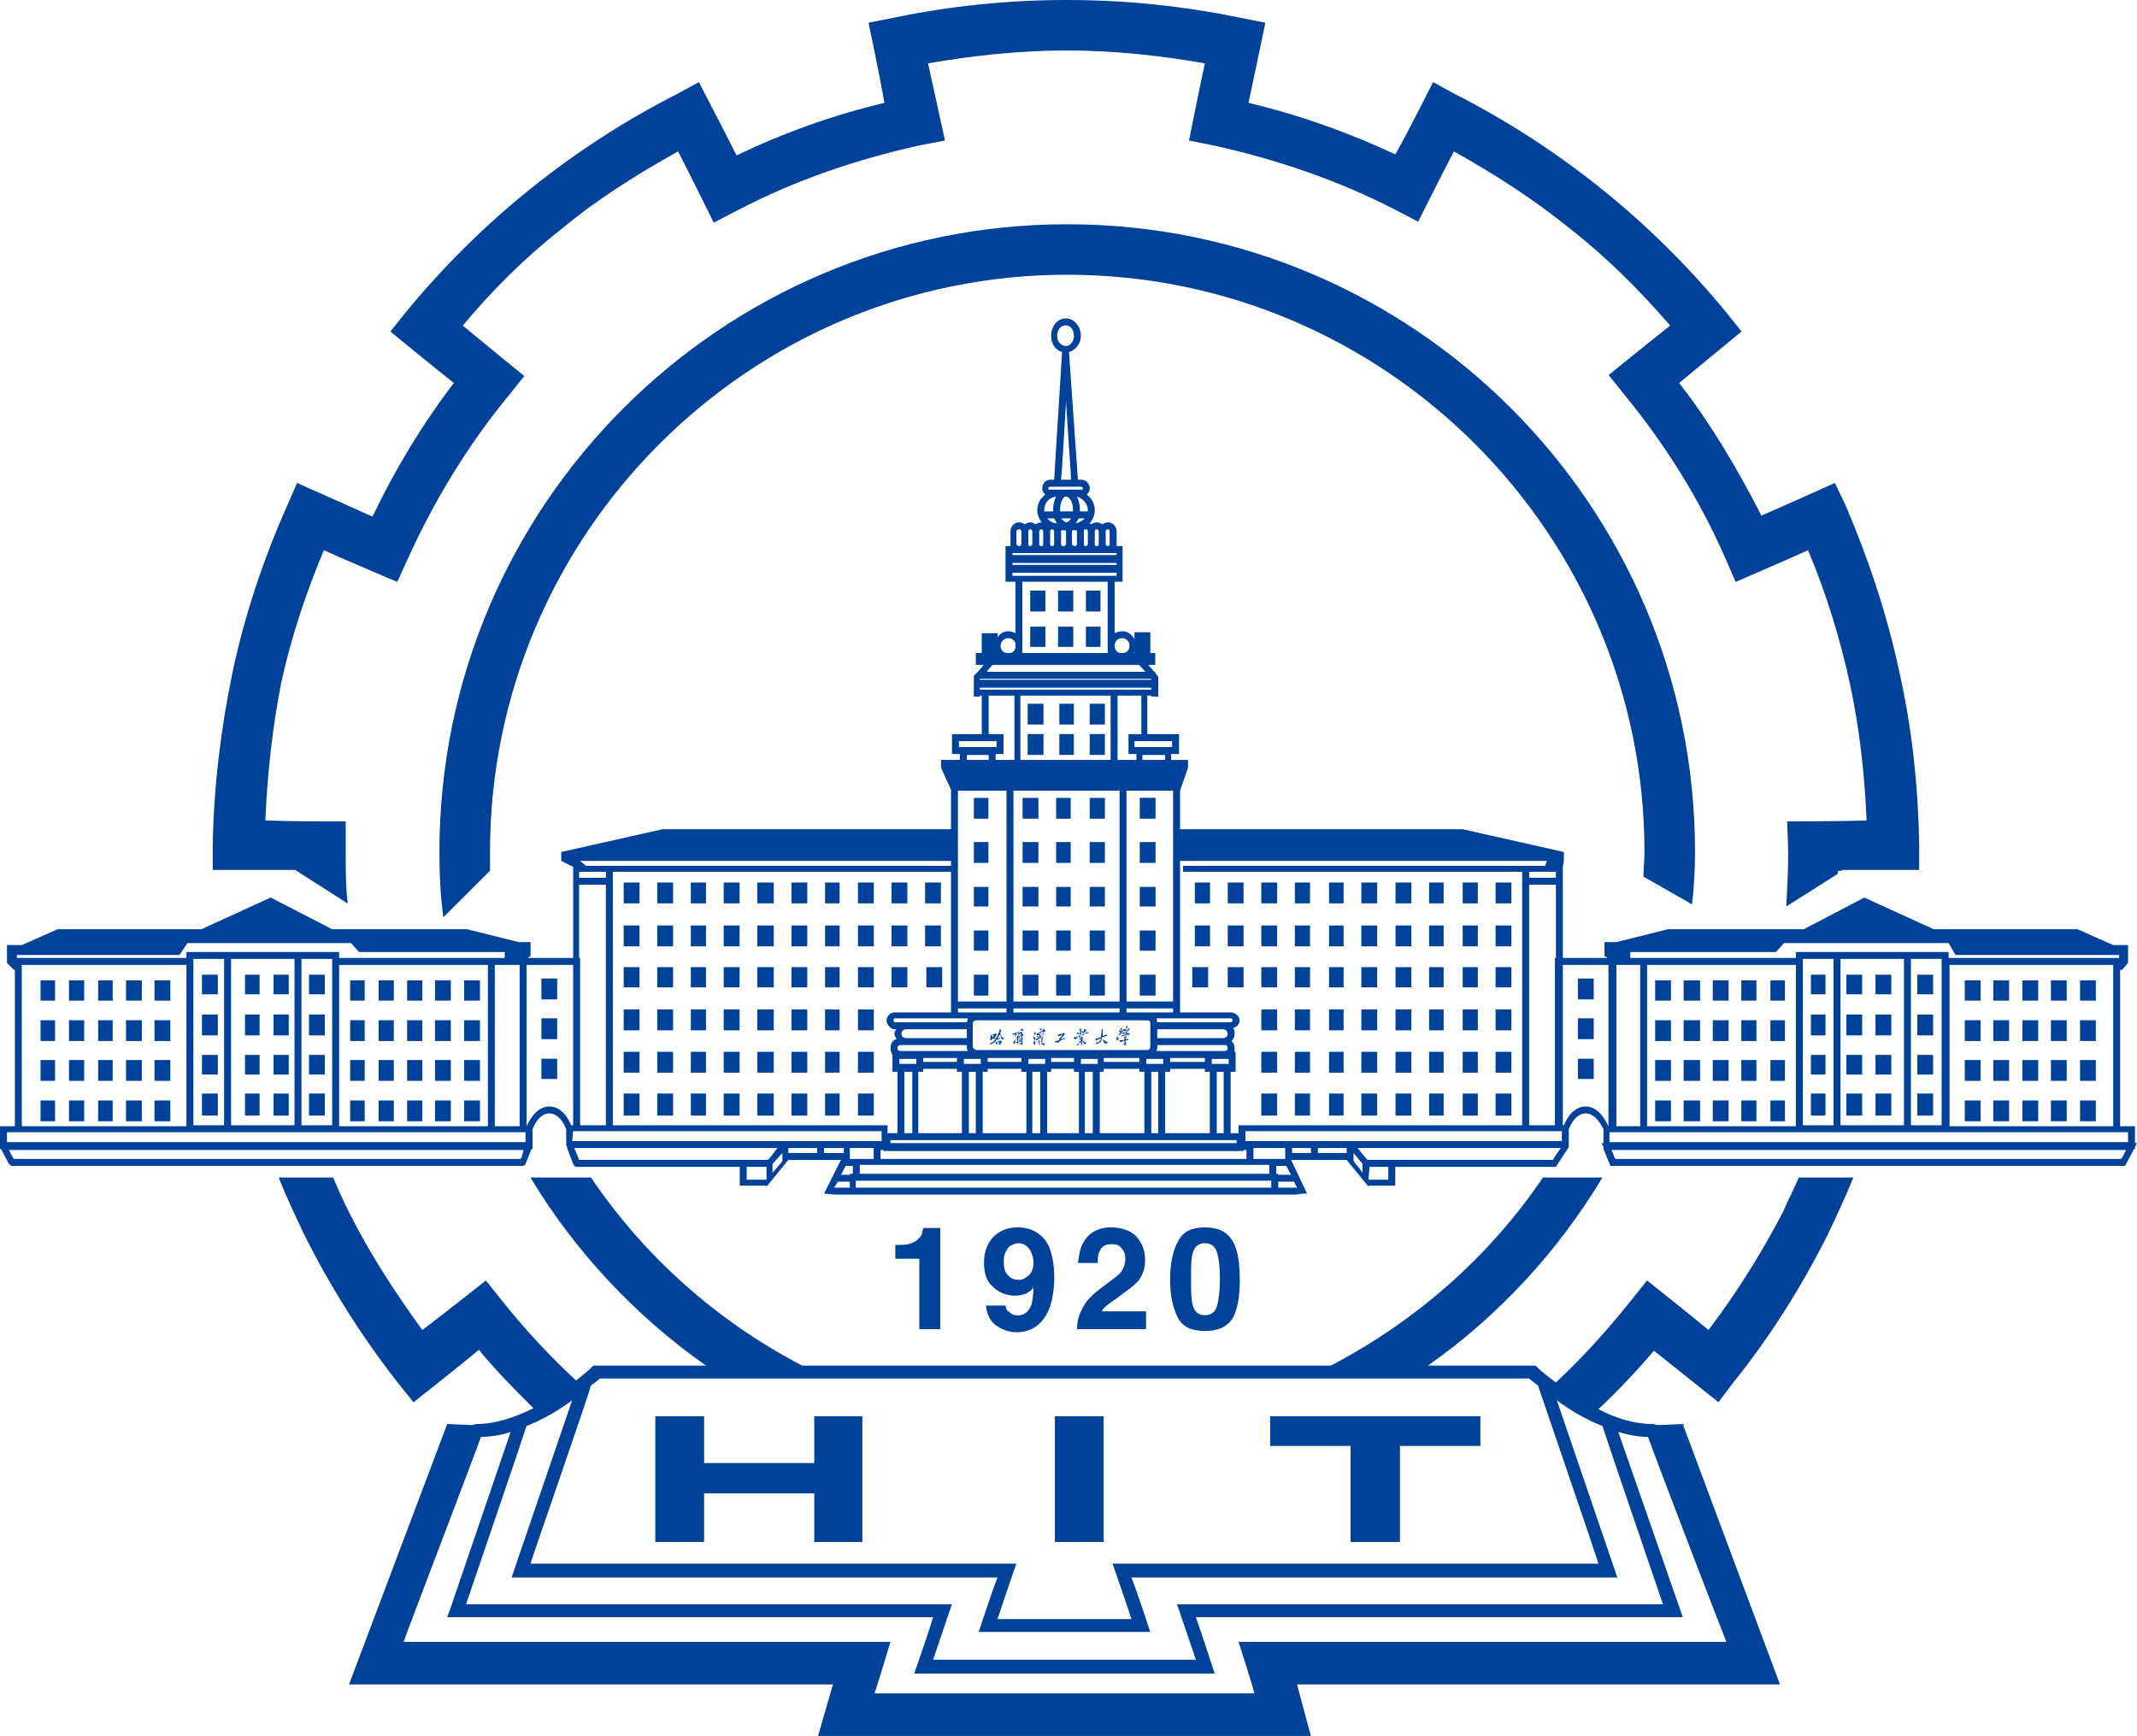 <svg width="485" height="394" xmlns="http://www.w3.org/2000/svg" xmlns:xlink="http://www.w3.org/1999/xlink" xml:space="preserve" overflow="hidden"><defs><clipPath id="clip0"><rect x="1010" y="750" width="485" height="394"/></clipPath></defs><g clip-path="url(#clip0)" transform="translate(-1010 -750)"><path d="M1125.89 1075.01C1123.87 1075.68 1121.39 1076.13 1119.14 1076.13 1118.69 1077.71 1102.94 1118.83 1101.59 1122.65 1105.64 1122.65 1212.09 1122.65 1212.09 1122.65 1212.09 1122.65 1209.39 1131.64 1208.49 1134.34 1212.09 1134.34 1280.51 1134.34 1294.69 1134.34 1294.01 1131.64 1291.09 1122.65 1291.09 1122.65 1291.09 1122.65 1397.54 1122.65 1401.81 1122.65 1400.24 1118.83 1384.48 1077.71 1384.03 1076.13 1381.78 1076.13 1379.53 1075.68 1377.28 1075.01 1377.28 1075.01 1377.28 1075.01 1391.91 1117.03 1391.91 1117.03 1285.68 1117.03 1281.41 1117.03 1282.53 1120.18 1285.68 1129.84 1285.68 1129.84 1285.68 1129.84 1285.68 1129.84 1268.58 1129.84 1268.58 1129.84 1268.58 1129.84 1234.6 1129.84 1234.6 1129.84 1234.6 1129.84 1217.49 1129.84 1217.49 1129.84 1220.87 1120.18 1221.77 1117.03 1217.72 1117.03 1111.49 1117.03 1111.49 1117.03 1111.49 1117.03 1111.49 1117.03 1112.16 1115.23 1112.16 1115.23 1112.16 1115.23 1125.89 1075.01ZM1298.27 1071.45 1316.52 1071.45 1327.73 1071.45 1345.98 1071.45 1345.98 1078.19 1327.73 1078.19 1327.73 1099.98 1316.52 1099.98 1316.52 1078.19 1298.27 1078.19ZM1249.41 1071.45 1260.48 1071.45 1260.48 1099.98 1249.41 1099.98ZM1158.73 1071.45 1169.8 1071.45 1169.8 1082.06 1194.8 1082.06 1194.8 1071.45 1205.72 1071.45 1205.72 1099.98 1194.8 1099.98 1194.8 1088.94 1169.8 1088.94 1169.8 1099.98 1158.73 1099.98ZM1139.85 1067.82C1137.15 1069.84 1133.54 1072.09 1129.49 1073.66 1128.37 1077.26 1116.89 1110.74 1115.77 1114.11 1119.82 1114.11 1226.04 1114.11 1226.04 1114.11 1226.04 1114.11 1222.67 1124 1221.77 1126.7 1222.89 1126.7 1228.07 1126.7 1234.6 1126.7 1248.55 1126.7 1268.58 1126.7 1268.58 1126.7 1275.11 1126.7 1280.28 1126.7 1281.41 1126.7 1280.51 1124 1277.13 1114.11 1277.13 1114.11 1277.13 1114.11 1383.36 1114.11 1387.41 1114.11 1386.28 1110.74 1374.81 1077.26 1373.68 1073.66 1369.63 1072.09 1366.03 1069.84 1363.33 1067.82 1363.33 1067.82 1363.33 1067.82 1377.06 1108.04 1377.06 1108.04 1270.83 1108.04 1266.78 1108.04 1267.9 1110.74 1271.06 1120.4 1271.06 1120.4 1271.06 1120.4 1271.06 1120.4 1258.23 1120.4 1258.23 1120.4 1258.23 1120.4 1244.95 1120.4 1244.95 1120.4 1244.95 1120.4 1232.12 1120.4 1232.12 1120.4 1235.27 1110.74 1236.4 1108.04 1232.35 1108.04 1126.12 1108.04 1126.12 1108.04 1126.12 1108.04 1126.12 1108.04 1126.79 1106.02 1126.79 1106.02 1126.79 1106.02 1139.85 1067.82ZM1146.15 1062.87C1145.7 1063.32 1145.02 1063.77 1144.12 1064.45 1143.22 1067.82 1131.52 1101.3 1130.39 1104.9 1134.45 1104.9 1240.67 1104.9 1240.67 1104.9 1240.67 1104.9 1237.3 1114.56 1236.4 1117.48 1237.75 1117.48 1241.12 1117.48 1244.95 1117.48 1251.25 1117.48 1258.23 1117.48 1258.23 1117.48 1262.05 1117.48 1265.43 1117.48 1266.78 1117.48 1265.88 1114.56 1262.5 1104.9 1262.5 1104.9 1262.5 1104.9 1368.73 1104.9 1372.78 1104.9 1371.66 1101.3 1360.18 1067.82 1359.05 1064.45 1358.15 1063.77 1357.48 1063.32 1357.03 1062.87 1356.58 1062.87 1318.09 1062.87 1282.08 1062.87 1282.08 1062.87 1252.6 1062.87 1221.09 1062.87 1185.08 1062.87 1146.6 1062.87 1146.15 1062.87ZM1241.18 1032.17C1240.28 1032.17 1239.61 1032.62 1239.16 1032.85 1238.26 1033.75 1237.81 1034.87 1237.81 1036.22 1237.81 1037.79 1238.03 1038.69 1238.71 1039.36 1239.16 1040.03 1240.06 1040.48 1241.18 1040.48 1241.85 1040.48 1242.53 1040.26 1242.98 1039.81 1243.87 1039.36 1244.55 1038.24 1244.55 1036.66 1244.55 1035.32 1244.1 1034.19 1243.65 1033.52 1242.98 1032.62 1242.08 1032.17 1241.18 1032.17ZM1283.47 1032.16C1282.11 1032.16 1281.21 1032.84 1280.76 1034.18 1280.31 1035.52 1280.31 1037.54 1280.31 1040.23 1280.31 1042.91 1280.31 1044.93 1280.76 1046.5 1281.21 1047.84 1282.11 1048.51 1283.47 1048.51 1284.82 1048.51 1285.73 1047.84 1286.18 1046.5 1286.63 1044.93 1286.86 1042.91 1286.86 1040.23 1286.86 1037.54 1286.63 1035.52 1286.18 1034.18 1285.73 1032.84 1284.82 1032.16 1283.47 1032.16ZM1219.55 1028.72C1219.55 1028.72 1219.55 1028.72 1223.4 1028.72 1223.4 1028.72 1223.4 1028.72 1223.4 1051.66L1218.64 1051.66C1218.64 1051.66 1218.64 1051.66 1218.64 1035.7 1218.64 1035.7 1218.64 1035.7 1213.2 1035.7 1213.2 1035.7 1213.2 1035.7 1213.2 1032.55 1214.78 1032.55 1215.69 1032.55 1216.37 1032.32 1217.28 1032.1 1217.96 1031.65 1218.41 1031.2 1218.87 1030.75 1219.32 1030.3 1219.32 1029.4 1219.55 1029.17 1219.55 1028.72 1219.55 1028.72ZM1283.47 1028.58C1286.4 1028.58 1288.44 1029.48 1289.79 1031.72 1290.92 1033.73 1291.37 1036.64 1291.37 1040.45 1291.37 1044.26 1290.92 1046.94 1289.79 1049.18 1288.44 1051.2 1286.4 1052.09 1283.47 1052.09 1280.53 1052.09 1278.5 1051.2 1277.37 1049.18 1276.24 1046.94 1275.56 1044.26 1275.56 1040.45 1275.56 1036.64 1276.24 1033.73 1277.37 1031.72 1278.5 1029.48 1280.53 1028.58 1283.47 1028.58ZM1262.05 1028.58C1264.51 1028.58 1266.52 1029.25 1267.87 1030.6 1269.21 1032.17 1269.88 1033.74 1269.88 1035.98 1269.88 1037.77 1269.43 1039.11 1268.54 1040.46 1267.87 1041.36 1266.75 1042.25 1265.18 1043.37 1265.18 1043.37 1265.18 1043.37 1263.39 1044.72 1262.27 1045.39 1261.6 1046.06 1261.15 1046.29 1260.71 1046.73 1260.26 1047.18 1260.03 1047.63 1260.03 1047.63 1260.03 1047.63 1270.1 1047.63 1270.1 1047.63 1270.1 1047.63 1270.1 1051.66 1270.1 1051.66 1270.1 1051.66 1254.44 1051.66 1254.44 1049.87 1254.89 1048.3 1255.56 1047.18 1256.23 1045.61 1257.57 1044.05 1260.03 1042.25 1262.05 1040.68 1263.39 1039.79 1264.06 1039.11 1264.96 1038.22 1265.4 1036.87 1265.4 1035.75 1265.4 1034.86 1265.18 1033.96 1264.51 1033.29 1264.06 1032.62 1263.39 1032.39 1262.27 1032.39 1260.93 1032.39 1260.03 1032.84 1259.59 1033.96 1259.14 1034.63 1259.14 1035.53 1259.14 1036.65 1259.14 1036.65 1259.14 1036.65 1254.66 1036.65 1254.89 1034.86 1255.11 1033.29 1255.78 1032.17 1256.9 1029.93 1259.14 1028.58 1262.05 1028.58ZM1240.95 1028.58C1244.32 1028.58 1246.8 1030.15 1248.14 1033.07 1248.82 1034.87 1249.27 1037.11 1249.27 1040.03 1249.27 1042.73 1248.82 1045.2 1248.14 1046.99 1246.8 1050.36 1244.32 1052.38 1240.73 1052.38 1238.93 1052.38 1237.36 1051.71 1236.01 1050.81 1234.66 1049.69 1233.99 1048.34 1233.76 1046.32 1233.76 1046.32 1233.76 1046.32 1238.26 1046.32 1238.26 1046.99 1238.48 1047.44 1239.16 1047.89 1239.61 1048.34 1240.28 1048.56 1240.95 1048.56 1242.3 1048.56 1243.43 1047.89 1244.1 1046.09 1244.32 1045.2 1244.55 1043.85 1244.55 1042.05 1244.32 1042.73 1243.87 1042.95 1243.2 1043.4 1242.53 1043.85 1241.4 1044.07 1240.28 1044.07 1238.48 1044.07 1236.69 1043.4 1235.34 1042.05 1233.99 1040.93 1233.32 1039.13 1233.32 1036.66 1233.32 1034.19 1233.99 1032.4 1235.34 1030.83 1236.91 1029.25 1238.71 1028.58 1240.95 1028.58ZM1300.1 1018.2C1300.1 1018.2 1300.1 1018.2 1300.1 1019.55 1300.1 1019.55 1300.1 1019.55 1303.93 1019.55 1303.93 1019.55 1304.38 1019.55 1304.38 1019.55 1304.38 1019.33 1303.93 1018.88 1303.7 1018.2ZM1200.17 1018.2C1199.72 1018.88 1199.5 1019.33 1199.27 1019.55 1199.5 1019.55 1199.72 1019.55 1199.72 1019.55 1199.72 1019.55 1201.75 1019.55 1202.87 1019.55L1202.87 1018.2C1202.87 1018.2 1202.87 1018.2 1200.17 1018.2ZM1204.22 1017.98C1204.22 1018.65 1204.22 1019.1 1204.22 1019.55 1205.8 1019.55 1296.95 1019.55 1298.52 1019.55 1298.52 1019.1 1298.52 1018.65 1298.52 1017.98 1298.52 1017.98 1298.52 1017.98 1204.22 1017.98ZM1073.23 1017.25C1073.23 1017.25 1073.23 1017.25 1085.61 1017.25 1086.73 1019.95 1087.86 1022.42 1089.21 1025.12 1093.93 1034.56 1099.79 1043.55 1105.86 1051.86 1110.36 1048.49 1120.27 1040.63 1120.27 1040.63 1120.27 1040.63 1120.27 1040.63 1123.87 1045.12 1129.04 1051.64 1134.67 1057.71 1140.75 1063.32 1143 1061.53 1144.35 1060.4 1144.35 1060.18 1144.35 1060.18 1144.35 1060.18 1144.8 1059.95 1144.8 1059.95 1144.8 1059.95 1145.47 1059.95 1145.47 1059.95 1145.47 1059.95 1170.23 1059.95 1154.25 1048.72 1140.52 1034.11 1130.39 1017.25 1130.39 1017.25 1130.39 1017.25 1144.12 1017.25 1156.28 1035.23 1172.7 1049.84 1192.06 1059.95 1192.06 1059.95 1192.06 1059.95 1221.09 1059.95 1221.09 1059.95 1221.09 1059.95 1282.08 1059.95 1282.08 1059.95 1282.08 1059.95 1312.02 1059.95 1331.37 1049.84 1348.02 1035.23 1360.18 1017.25 1360.18 1017.25 1360.18 1017.25 1373.68 1017.25 1363.55 1034.11 1350.05 1048.72 1334.07 1059.95 1334.07 1059.95 1334.07 1059.95 1357.7 1059.95 1357.7 1059.95 1357.7 1059.95 1358.38 1059.95 1358.38 1059.95 1358.38 1059.95 1358.83 1060.18 1358.83 1060.4 1360.4 1061.75 1363.1 1063.77 1369.18 1058.15 1374.81 1051.86 1380.21 1045.12 1380.21 1045.12 1380.21 1045.12 1383.81 1040.63 1383.81 1040.63 1393.71 1048.49 1397.76 1051.86 1404.06 1043.55 1409.69 1034.56 1414.64 1025.12 1415.77 1022.42 1417.12 1019.95 1418.24 1017.25 1418.24 1017.25 1418.24 1017.25 1430.62 1017.25 1428.82 1021.75 1426.79 1026.02 1424.77 1030.29 1418.92 1041.97 1411.72 1053.44 1403.39 1063.77 1403.39 1063.77 1403.39 1063.77 1400.01 1068.27 1400.01 1068.27 1389.66 1059.95 1385.38 1056.58 1381.33 1061.3 1377.06 1065.8 1372.78 1069.84 1376.61 1071.86 1380.88 1073.21 1385.16 1073.21 1385.16 1073.21 1385.16 1073.21 1386.06 1073.44 1386.06 1073.44 1386.06 1073.44 1386.28 1073.44 1386.28 1073.44 1386.28 1073.44 1391.91 1073.21 1391.91 1073.21 1391.91 1073.21 1413.97 1132.31 1413.97 1132.31 1413.97 1132.31 1304.36 1132.31 1304.36 1132.31 1304.36 1132.31 1307.51 1144 1307.51 1144 1307.51 1144 1267.23 1144 1267.23 1144 1267.23 1144 1235.95 1144 1235.95 1144 1235.95 1144 1195.66 1144 1195.66 1144 1195.66 1144 1199.04 1132.31 1199.04 1132.31 1199.04 1132.31 1089.21 1132.31 1089.21 1132.31 1089.21 1132.31 1111.49 1073.21 1111.49 1073.21 1111.49 1073.21 1116.89 1073.44 1116.89 1073.44 1116.89 1073.44 1117.12 1073.44 1117.12 1073.44 1117.12 1073.44 1118.02 1073.21 1122.52 1073.21 1127.02 1071.64 1131.07 1069.62 1126.79 1065.35 1122.52 1061.08 1118.69 1056.36 1114.42 1059.95 1103.84 1068.27 1103.84 1068.27 1103.84 1068.27 1103.84 1068.27 1100.24 1063.77 1092.13 1053.44 1084.93 1041.97 1079.08 1030.29 1077.06 1026.02 1075.03 1021.75 1073.23 1017.25ZM1320.81 1014.83C1320.81 1014.83 1320.81 1014.83 1320.58 1017.75 1321.48 1017.75 1324.18 1017.75 1325.08 1017.75 1325.08 1017.08 1325.08 1015.73 1325.08 1014.83 1325.08 1014.83 1325.08 1014.83 1320.81 1014.83ZM1179.47 1014.83C1179.47 1015.73 1179.47 1017.08 1179.47 1017.75 1180.37 1017.75 1183.07 1017.75 1183.97 1017.75 1183.97 1017.75 1183.97 1017.75 1183.97 1014.83 1183.97 1014.83 1183.97 1014.83 1179.47 1014.83ZM1299.65 1014.61 1299.65 1016.41C1299.65 1016.41 1299.65 1016.41 1300.1 1016.41 1300.1 1016.41 1300.1 1016.41 1300.1 1016.63 1300.1 1016.63 1300.1 1016.63 1303.03 1016.63 1302.58 1015.96 1302.35 1015.28 1301.9 1014.61 1301.9 1014.61 1301.9 1014.61 1299.65 1014.61ZM1201.97 1014.61C1201.52 1015.28 1201.3 1015.96 1200.85 1016.63 1200.85 1016.63 1200.85 1016.63 1202.87 1016.63 1202.87 1016.63 1202.87 1016.63 1202.87 1016.41 1202.87 1016.41 1202.87 1016.41 1203.55 1016.41L1203.55 1014.61C1203.55 1014.61 1203.55 1014.61 1201.97 1014.61ZM1205.13 1014.38C1205.13 1015.06 1205.13 1015.73 1205.13 1016.41 1206.7 1016.41 1296.5 1016.41 1298.07 1016.41 1298.07 1015.73 1298.07 1015.06 1298.07 1014.38 1297.85 1014.38 1296.5 1014.38 1294.47 1014.38L1208.28 1014.38C1206.48 1014.38 1205.35 1014.38 1205.13 1014.38ZM1317.2 1011.69C1317.2 1012.59 1317.2 1013.26 1317.2 1013.49 1317.43 1013.93 1318.33 1014.83 1319.23 1016.18 1319.23 1015.28 1319.23 1014.61 1319.23 1014.16 1319.23 1014.16 1319.23 1014.16 1317.2 1011.69ZM1187.57 1011.69C1187.57 1011.69 1187.57 1011.69 1185.32 1014.16 1185.32 1014.61 1185.32 1015.28 1185.32 1016.18 1186.45 1014.83 1187.35 1013.93 1187.57 1013.49 1187.57 1013.26 1187.57 1012.59 1187.57 1011.69ZM1375.72 1011.01C1376.17 1011.91 1376.39 1012.81 1376.62 1013.04 1377.52 1013.04 1490.5 1013.04 1491.4 1013.04 1491.62 1012.81 1492.07 1011.91 1492.52 1011.01 1490.05 1011.01 1377.97 1011.01 1375.72 1011.01ZM1209.85 1011.01C1209.85 1011.69 1209.85 1012.36 1209.85 1013.04 1211.2 1013.04 1291.55 1013.04 1292.9 1013.04 1292.9 1012.36 1292.9 1011.69 1292.9 1011.01 1292.9 1011.01 1292.67 1011.01 1292.22 1011.01 1292.22 1011.01 1292.22 1011.01 1292.22 1011.24 1292.22 1011.24 1292.22 1011.24 1210.53 1011.24 1210.53 1011.24 1210.53 1011.24 1210.53 1011.01 1210.08 1011.01 1209.85 1011.01 1209.85 1011.01ZM1012.03 1011.01C1012.48 1011.91 1012.93 1012.81 1013.15 1013.04 1014.05 1013.04 1127.03 1013.04 1128.16 1013.04 1128.38 1012.81 1128.61 1011.91 1128.83 1011.01 1126.81 1011.01 1014.5 1011.01 1012.03 1011.01ZM1318.1 1010.56C1319 1011.69 1320.13 1013.04 1320.35 1013.26 1321.03 1013.26 1361.54 1013.26 1362.44 1013.26 1362.67 1012.81 1363.57 1011.46 1364.24 1010.56 1364.24 1010.56 1364.24 1010.56 1318.1 1010.56ZM1309.1 1010.56C1309.1 1010.56 1309.1 1010.56 1309.1 1011.69 1311.58 1011.69 1314.28 1011.69 1315.63 1011.69L1315.63 1010.56C1315.63 1010.56 1315.63 1010.56 1309.1 1010.56ZM1303.25 1010.56C1303.25 1010.79 1303.25 1011.46 1303.25 1011.69 1303.7 1011.69 1305.5 1011.69 1307.53 1011.69L1307.53 1010.56C1307.53 1010.56 1307.53 1010.56 1303.25 1010.56ZM1294.47 1010.56C1294.47 1010.56 1294.47 1010.56 1294.47 1013.04 1294.47 1013.04 1294.47 1013.04 1298.97 1013.04L1299.65 1013.04C1299.65 1013.04 1299.65 1013.04 1301.68 1013.04 1301.68 1013.04 1301.68 1013.04 1301.68 1010.56 1301.68 1010.56 1301.68 1010.56 1294.47 1010.56ZM1202.87 1010.56C1202.87 1010.56 1202.87 1010.56 1202.87 1013.04 1202.87 1013.04 1202.87 1013.04 1203.55 1013.04 1203.55 1013.04 1203.55 1013.04 1208.28 1013.04 1208.28 1013.04 1208.28 1013.04 1208.28 1010.56 1208.28 1010.56 1208.28 1010.56 1202.87 1010.56ZM1197.02 1010.56C1197.02 1010.56 1197.02 1010.56 1197.02 1011.69 1199.05 1011.69 1200.85 1011.69 1201.52 1011.69 1201.52 1011.46 1201.52 1010.79 1201.52 1010.56 1201.52 1010.56 1201.52 1010.56 1197.02 1010.56ZM1188.92 1010.56C1188.92 1010.56 1188.92 1010.56 1188.92 1011.69 1190.27 1011.69 1192.97 1011.69 1195.45 1011.69L1195.45 1010.56C1195.45 1010.56 1195.45 1010.56 1188.92 1010.56ZM1140.31 1010.56C1140.76 1011.46 1141.21 1012.81 1141.43 1013.26 1142.33 1013.26 1183.52 1013.26 1184.19 1013.26 1184.65 1013.04 1185.55 1011.69 1186.45 1010.56 1186.45 1010.56 1186.45 1010.56 1140.31 1010.56ZM1212.1 1008.77C1212.1 1008.99 1212.1 1009.22 1212.1 1009.44 1212.1 1009.44 1212.1 1009.44 1290.65 1009.44 1290.65 1009.22 1290.65 1008.99 1290.65 1008.77 1289.3 1008.77 1213.45 1008.77 1212.1 1008.77ZM1375.27 1006.97C1375.27 1007.64 1375.27 1008.54 1375.27 1009.22 1376.84 1009.22 1491.62 1009.22 1492.97 1009.22 1492.97 1008.54 1492.97 1007.64 1492.97 1006.97 1492.97 1006.97 1492.3 1006.97 1491.17 1006.97 1491.17 1006.97 1491.17 1006.97 1450.89 1006.97 1440.54 1006.97 1429.51 1006.97 1419.16 1006.97 1419.16 1006.97 1419.16 1006.97 1383.82 1006.97 1383.82 1006.97 1383.82 1006.97 1382.25 1006.97 1382.25 1006.97 1382.25 1006.97 1376.84 1006.97 1376.84 1006.97 1376.84 1006.97 1375.27 1006.97ZM1011.58 1006.97C1011.58 1007.64 1011.58 1008.54 1011.58 1009.22 1013.15 1009.22 1127.71 1009.22 1129.28 1009.22 1129.28 1008.54 1129.28 1007.64 1129.28 1006.97 1129.28 1006.97 1129.28 1006.97 1127.93 1006.97 1127.93 1006.97 1127.93 1006.97 1122.3 1006.97 1122.3 1006.97 1122.3 1006.97 1120.73 1006.97 1120.73 1006.97 1120.73 1006.97 1085.62 1006.97 1075.27 1006.97 1064.01 1006.97 1053.66 1006.97 1053.66 1006.97 1053.66 1006.97 1013.38 1006.97 1012.25 1006.97 1011.58 1006.97 1011.58 1006.97ZM1292.67 1006.74C1292.67 1007.42 1292.67 1008.32 1292.67 1008.99L1364.47 1008.99C1364.47 1008.32 1364.47 1007.42 1364.47 1006.74 1364.47 1006.74 1364.47 1006.74 1356.36 1006.74 1356.36 1006.74 1356.36 1006.74 1355.46 1006.74 1348.49 1006.74 1294.02 1006.74 1292.67 1006.74ZM1140.08 1006.74C1140.08 1006.74 1140.08 1006.74 1139.86 1008.99L1210.08 1008.99C1210.08 1008.99 1210.08 1007.64 1210.08 1006.74 1208.5 1006.74 1156.06 1006.74 1149.09 1006.74 1149.09 1006.74 1149.09 1006.74 1148.19 1006.74 1148.19 1006.74 1148.19 1006.74 1141.66 1006.74 1141.66 1006.74 1141.66 1006.74 1140.08 1006.74ZM1482.07 999.762 1485.66 999.762 1485.66 1004.49 1482.07 1004.49ZM1475.46 999.762 1479.05 999.762 1479.05 1004.49 1475.46 1004.49ZM1468.99 999.762 1472.58 999.762 1472.58 1004.49 1468.99 1004.49ZM1462.38 999.762 1465.97 999.762 1465.97 1004.49 1462.38 1004.49ZM1455.91 999.762 1459.51 999.762 1459.51 1004.49 1455.91 1004.49ZM1411.8 999.762 1415.1 999.762 1415.1 1004.49 1411.8 1004.49ZM1405.19 999.762 1408.63 999.762 1408.63 1004.49 1405.19 1004.49ZM1398.72 999.762 1402.31 999.762 1402.31 1004.49 1398.72 1004.49ZM1392.11 999.762 1395.84 999.762 1395.84 1004.49 1392.11 1004.49ZM1385.64 999.762 1389.23 999.762 1389.23 1004.49 1385.64 1004.49ZM1115.33 999.762 1118.93 999.762 1118.93 1004.49 1115.33 1004.49ZM1108.72 999.762 1112.32 999.762 1112.32 1004.49 1108.72 1004.49ZM1102.4 999.762 1105.85 999.762 1105.85 1004.49 1102.4 1004.49ZM1095.93 999.762 1099.38 999.762 1099.38 1004.49 1095.93 1004.49ZM1089.47 999.762 1092.77 999.762 1092.77 1004.49 1089.47 1004.49ZM1045.06 999.762 1048.66 999.762 1048.66 1004.49 1045.06 1004.49ZM1038.6 999.762 1042.19 999.762 1042.19 1004.49 1038.6 1004.49ZM1032.27 999.762 1035.58 999.762 1035.58 1004.49 1032.27 1004.49ZM1025.66 999.762 1029.11 999.762 1029.11 1004.49 1025.66 1004.49ZM1019.2 999.762 1022.5 999.762 1022.5 1004.49 1019.2 1004.49ZM1445.13 998.185 1448.73 998.185 1448.73 1003.2 1445.13 1003.2ZM1435.65 998.185 1439.24 998.185 1439.24 1003.2 1435.65 1003.2ZM1429.04 998.185 1432.63 998.185 1432.63 1003.2 1429.04 1003.2ZM1420.99 998.185 1424.3 998.185 1424.3 1003.2 1420.99 1003.2ZM1349.43 998.185 1353.02 998.185 1353.02 1003.2 1349.43 1003.2ZM1341.96 998.185 1345.4 998.185 1345.4 1003.2 1341.96 1003.2ZM1334.34 998.185 1337.64 998.185 1337.64 1003.2 1334.34 1003.2ZM1326.72 998.185 1330.32 998.185 1330.32 1003.2 1326.72 1003.2ZM1318.96 998.185 1322.56 998.185 1322.56 1003.2 1318.96 1003.2ZM1311.63 998.185 1314.94 998.185 1314.94 1003.2 1311.63 1003.2ZM1303.87 998.185 1307.32 998.185 1307.32 1003.2 1303.87 1003.2ZM1296.26 998.185 1299.85 998.185 1299.85 1003.2 1296.26 1003.2ZM1204.72 998.185 1208.31 998.185 1208.31 1003.2 1204.72 1003.2ZM1197.25 998.185 1200.55 998.185 1200.55 1003.2 1197.25 1003.2ZM1189.63 998.185 1193.22 998.185 1193.22 1003.2 1189.63 1003.2ZM1181.87 998.185 1185.61 998.185 1185.61 1003.2 1181.87 1003.2ZM1174.25 998.185 1177.85 998.185 1177.85 1003.2 1174.25 1003.2ZM1166.78 998.185 1170.23 998.185 1170.23 1003.2 1166.78 1003.2ZM1159.16 998.185 1162.76 998.185 1162.76 1003.2 1159.16 1003.2ZM1151.55 998.185 1155.14 998.185 1155.14 1003.2 1151.55 1003.2ZM1080.13 998.185 1083.72 998.185 1083.72 1003.2 1080.13 1003.2ZM1072.08 998.185 1075.53 998.185 1075.53 1003.2 1072.08 1003.2ZM1065.61 998.185 1068.92 998.185 1068.92 1003.2 1065.61 1003.2ZM1055.84 998.185 1059.43 998.185 1059.43 1003.2 1055.84 1003.2ZM1286.15 993.262C1286.15 994.835 1286.15 1005.85 1286.15 1007.19 1286.6 1007.19 1287.27 1007.19 1287.72 1007.19 1287.72 1005.85 1287.72 994.835 1287.72 993.262 1287.72 993.262 1287.72 993.262 1286.15 993.262ZM1271.29 993.262C1271.29 994.835 1271.29 1005.85 1271.29 1007.19 1271.74 1007.19 1272.42 1007.19 1272.87 1007.19 1272.87 1005.85 1272.87 994.835 1272.87 993.262ZM1256.21 993.262C1256.21 994.835 1256.21 1005.85 1256.21 1007.19 1256.89 1007.19 1257.34 1007.19 1258.01 1007.19 1258.01 1005.85 1258.01 994.835 1258.01 993.262ZM1244.29 993.262C1244.29 994.835 1244.29 1005.85 1244.29 1007.19 1244.96 1007.19 1245.41 1007.19 1246.09 1007.19 1246.09 1005.85 1246.09 994.835 1246.09 993.262ZM1229.88 993.262C1229.88 994.835 1229.88 1005.85 1229.88 1007.19 1230.33 1007.19 1230.78 1007.19 1231.46 1007.19 1231.46 1005.85 1231.46 994.835 1231.46 993.262ZM1215.25 993.262C1215.25 994.835 1215.25 1005.85 1215.25 1007.19 1215.93 1007.19 1216.38 1007.19 1217.05 1007.19 1217.05 1005.85 1217.05 994.835 1217.05 993.262ZM1275.57 992.588C1275.57 992.588 1275.57 992.588 1275.57 993.262 1275.57 993.262 1275.57 993.262 1274.44 993.262 1274.44 993.262 1274.44 993.262 1274.44 1007.19 1274.44 1007.19 1274.44 1007.19 1284.57 1007.19 1284.57 1007.19 1284.57 1007.19 1284.57 993.262 1284.57 993.262 1284.57 993.262 1283.45 993.262 1283.45 993.262 1283.45 993.262 1283.45 992.588ZM1260.49 992.588C1260.49 992.588 1260.49 992.588 1260.49 993.262 1260.49 993.262 1260.49 993.262 1259.59 993.262 1259.59 993.262 1259.59 993.262 1259.59 1007.19 1259.59 1007.19 1259.59 1007.19 1269.72 1007.19 1269.72 1007.19 1269.72 1007.19 1269.72 993.262 1269.72 993.262 1269.72 993.262 1268.59 993.262 1268.59 993.262 1268.59 993.262 1268.59 992.588ZM1248.56 992.588C1248.56 992.588 1248.56 992.588 1248.56 993.262 1248.56 993.262 1248.56 993.262 1247.66 993.262 1247.66 993.262 1247.66 993.262 1247.66 1007.19 1247.66 1007.19 1247.66 1007.19 1254.86 1007.19 1254.86 1007.19 1254.86 1007.19 1254.86 993.262 1254.86 993.262 1254.86 993.262 1253.74 993.262 1253.74 993.262 1253.74 993.262 1253.74 992.588ZM1234.16 992.588 1234.16 993.262C1234.16 993.262 1234.16 993.262 1233.03 993.262 1233.03 993.262 1233.03 993.262 1233.03 1007.19 1233.03 1007.19 1233.03 1007.19 1242.94 1007.19 1242.94 1007.19 1242.94 1007.19 1242.94 993.262 1242.94 993.262 1242.94 993.262 1241.81 993.262 1241.81 993.262 1241.81 993.262 1241.81 992.588ZM1219.53 992.588C1219.53 992.588 1219.53 992.588 1219.53 993.262 1219.53 993.262 1219.53 993.262 1218.4 993.262 1218.4 993.262 1218.4 993.262 1218.4 1007.19 1218.4 1007.19 1218.4 1007.19 1228.31 1007.19 1228.31 1007.19 1228.31 1007.19 1228.31 993.262 1228.31 993.262 1228.31 993.262 1227.18 993.262 1227.18 993.262 1227.18 993.262 1227.18 992.588ZM1482.07 990.586 1485.66 990.586 1485.66 995.318 1482.07 995.318ZM1475.46 990.586 1479.05 990.586 1479.05 995.318 1475.46 995.318ZM1468.99 990.586 1472.58 990.586 1472.58 995.318 1468.99 995.318ZM1462.38 990.586 1465.97 990.586 1465.97 995.318 1462.38 995.318ZM1455.91 990.586 1459.51 990.586 1459.51 995.318 1455.91 995.318ZM1411.8 990.586 1415.1 990.586 1415.1 995.318 1411.8 995.318ZM1405.19 990.586 1408.63 990.586 1408.63 995.318 1405.19 995.318ZM1398.72 990.586 1402.31 990.586 1402.31 995.318 1398.72 995.318ZM1392.11 990.586 1395.84 990.586 1395.84 995.318 1392.11 995.318ZM1385.64 990.586 1389.23 990.586 1389.23 995.318 1385.64 995.318ZM1115.33 990.586 1118.93 990.586 1118.93 995.318 1115.33 995.318ZM1108.72 990.586 1112.32 990.586 1112.32 995.318 1108.72 995.318ZM1102.4 990.586 1105.85 990.586 1105.85 995.318 1102.4 995.318ZM1095.93 990.586 1099.38 990.586 1099.38 995.318 1095.93 995.318ZM1089.47 990.586 1092.77 990.586 1092.77 995.318 1089.47 995.318ZM1045.06 990.586 1048.66 990.586 1048.66 995.318 1045.06 995.318ZM1038.6 990.586 1042.19 990.586 1042.19 995.318 1038.6 995.318ZM1032.27 990.586 1035.58 990.586 1035.58 995.318 1032.27 995.318ZM1025.66 990.586 1029.11 990.586 1029.11 995.318 1025.66 995.318ZM1019.2 990.586 1022.5 990.586 1022.5 995.318 1019.2 995.318ZM1285.02 990.341C1285.02 990.79 1285.02 991.015 1285.02 991.464 1285.02 991.464 1285.02 991.464 1288.62 991.464 1288.62 991.464 1288.62 991.464 1288.85 991.464 1288.85 991.015 1288.85 990.79 1288.85 990.341 1287.95 990.341 1285.92 990.341 1285.02 990.341ZM1270.17 990.341C1270.17 990.79 1270.17 991.015 1270.17 991.464L1273.77 991.464C1273.77 991.464 1273.77 991.464 1273.99 991.464 1273.99 991.015 1273.99 990.79 1273.99 990.341 1273.09 990.341 1271.07 990.341 1270.17 990.341ZM1255.31 990.341C1255.31 990.79 1255.31 991.015 1255.31 991.464L1258.91 991.464C1258.91 991.464 1258.91 991.464 1259.14 991.464 1259.14 991.015 1259.14 990.79 1259.14 990.341 1258.01 990.341 1256.21 990.341 1255.31 990.341ZM1243.39 990.341C1243.39 990.79 1243.39 991.015 1243.39 991.464L1246.76 991.464C1246.76 991.464 1246.76 991.464 1247.21 991.464 1247.21 991.015 1247.21 990.79 1247.21 990.341 1246.31 990.341 1244.29 990.341 1243.39 990.341ZM1228.76 990.341C1228.76 990.79 1228.76 991.015 1228.76 991.464 1228.76 991.464 1228.76 991.464 1232.36 991.464 1232.36 991.464 1232.36 991.464 1232.58 991.464 1232.58 991.015 1232.58 990.79 1232.58 990.341 1231.68 990.341 1229.66 990.341 1228.76 990.341ZM1214.13 990.341C1214.13 990.79 1214.13 991.015 1214.13 991.464L1217.73 991.464C1217.73 991.464 1217.73 991.464 1217.95 991.464 1217.95 991.015 1217.95 990.79 1217.95 990.341 1217.05 990.341 1215.03 990.341 1214.13 990.341ZM1368.11 990.299 1371.7 990.299 1371.7 994.887 1368.11 994.887ZM1132.87 990.299 1136.46 990.299 1136.46 994.887 1132.87 994.887ZM1275.57 990.116C1275.57 990.116 1275.57 990.116 1275.57 991.015L1283.45 991.015C1283.45 991.015 1283.45 991.015 1283.45 990.116 1283.45 990.116 1283.45 990.116 1275.57 990.116ZM1260.49 990.116C1260.49 990.116 1260.49 990.116 1260.49 991.015L1268.59 991.015C1268.59 991.015 1268.59 991.015 1268.59 990.116 1268.59 990.116 1268.59 990.116 1260.49 990.116ZM1248.56 990.116C1248.56 990.116 1248.56 990.116 1248.56 991.015L1253.74 991.015C1253.74 991.015 1253.74 991.015 1253.74 990.116 1253.74 990.116 1253.74 990.116 1248.56 990.116ZM1234.16 990.116C1234.16 990.116 1234.16 990.116 1234.16 990.509L1234.16 991.015C1234.16 991.015 1234.16 991.015 1241.81 991.015 1241.81 991.015 1241.81 991.015 1241.81 990.116 1241.81 990.116 1241.81 990.116 1234.16 990.116ZM1219.53 990.116C1219.53 990.116 1219.53 990.116 1219.53 991.015L1227.18 991.015C1227.18 991.015 1227.18 991.015 1227.18 990.116 1227.18 990.116 1227.18 990.116 1219.53 990.116ZM1445.13 989.439 1448.73 989.439 1448.73 993.884 1445.13 993.884ZM1435.65 989.439 1439.24 989.439 1439.24 993.884 1435.65 993.884ZM1429.04 989.439 1432.63 989.439 1432.63 993.884 1429.04 993.884ZM1420.99 989.439 1424.3 989.439 1424.3 993.884 1420.99 993.884ZM1080.13 989.439 1083.72 989.439 1083.72 993.884 1080.13 993.884ZM1072.08 989.439 1075.53 989.439 1075.53 993.884 1072.08 993.884ZM1065.61 989.439 1068.92 989.439 1068.92 993.884 1065.61 993.884ZM1055.84 989.439 1059.43 989.439 1059.43 993.884 1055.84 993.884ZM1349.43 988.722 1353.02 988.722 1353.02 993.454 1349.43 993.454ZM1341.96 988.722 1345.4 988.722 1345.4 993.454 1341.96 993.454ZM1334.34 988.722 1337.64 988.722 1337.64 993.454 1334.34 993.454ZM1326.72 988.722 1330.32 988.722 1330.32 993.454 1326.72 993.454ZM1318.96 988.722 1322.56 988.722 1322.56 993.454 1318.96 993.454ZM1311.63 988.722 1314.94 988.722 1314.94 993.454 1311.63 993.454ZM1303.87 988.722 1307.32 988.722 1307.32 993.454 1303.87 993.454ZM1296.26 988.722 1299.85 988.722 1299.85 993.454 1296.26 993.454ZM1204.72 988.722 1208.31 988.722 1208.31 993.454 1204.72 993.454ZM1197.25 988.722 1200.55 988.722 1200.55 993.454 1197.25 993.454ZM1189.63 988.722 1193.22 988.722 1193.22 993.454 1189.63 993.454ZM1181.87 988.722 1185.61 988.722 1185.61 993.454 1181.87 993.454ZM1174.25 988.722 1177.85 988.722 1177.85 993.454 1174.25 993.454ZM1166.78 988.722 1170.23 988.722 1170.23 993.454 1166.78 993.454ZM1159.16 988.722 1162.76 988.722 1162.76 993.454 1159.16 993.454ZM1151.55 988.722 1155.14 988.722 1155.14 993.454 1151.55 993.454ZM1272.64 987.195C1272.64 987.195 1272.64 987.195 1272.64 987.644 1272.64 987.869 1272.64 988.318 1272.42 988.543L1287.95 988.543C1288.4 988.543 1288.62 988.318 1288.62 987.869 1288.62 987.42 1288.4 987.195 1287.95 987.195 1287.95 987.195 1287.95 987.195 1287.5 987.195 1287.5 987.195 1287.5 987.195 1272.64 987.195ZM1214.35 987.195C1213.9 987.195 1213.68 987.42 1213.68 987.869 1213.68 988.318 1213.9 988.543 1214.35 988.543 1214.35 988.543 1214.35 988.543 1229.66 988.543 1229.43 988.318 1229.43 987.869 1229.43 987.644 1229.43 987.644 1229.43 987.644 1229.43 987.195 1229.43 987.195 1229.43 987.195 1215.7 987.195ZM1246.12 986.743C1246.12 986.743 1246.12 986.743 1246.12 986.973 1246.12 986.973 1245.89 987.202 1245.89 987.202 1245.66 986.973 1245.66 986.973 1245.66 986.973 1245.66 986.973 1245.89 986.973 1245.89 986.973 1245.89 986.973 1246.12 986.973 1246.12 986.743ZM1246.12 986.743C1246.12 986.743 1246.34 986.743 1246.34 986.743L1246.57 986.743 1246.8 986.743C1246.8 986.743 1247.25 986.973 1247.03 987.202 1247.03 987.202 1247.03 987.432 1246.8 987.202 1246.57 986.973 1246.57 986.973 1246.34 986.973 1246.34 986.973 1246.34 986.743 1246.12 986.743ZM1255.1 986.54C1254.87 986.986 1254.64 987.209 1254.64 987.209 1254.41 987.432 1254.41 986.986 1254.41 986.986 1254.64 986.986 1254.87 986.763 1254.87 986.763 1255.1 986.54 1255.1 986.54 1255.1 986.54ZM1235.93 986.313C1235.93 986.313 1235.93 986.313 1236.15 986.543 1236.37 986.543 1236.37 986.772 1236.37 986.772 1236.37 987.002 1236.15 987.002 1236.15 987.002 1235.93 987.002 1235.93 987.002 1235.93 987.002 1236.15 986.543 1235.93 986.543 1235.93 986.543 1235.93 986.543 1235.93 986.543 1235.93 986.313ZM1246.12 986.285C1246.12 986.285 1246.34 986.285 1246.12 986.514 1246.12 986.514 1246.12 986.514 1246.12 986.743 1246.12 986.743 1246.12 986.514 1245.89 986.514 1245.89 986.514 1246.12 986.514 1246.12 986.285ZM1241.35 986.249C1241.35 986.249 1241.35 986.249 1241.35 986.473 1241.12 986.473 1241.12 986.473 1241.12 986.473 1241.12 986.473 1241.12 986.473 1241.35 986.249ZM1237.12 986.141C1237.34 986.356 1237.34 986.356 1237.34 986.356 1237.34 986.572 1237.12 986.787 1237.12 986.787 1237.34 987.002 1237.12 987.002 1237.12 987.002 1237.12 987.002 1237.12 987.002 1236.69 987.002 1236.69 987.002 1236.48 987.002 1236.48 987.002 1236.48 987.002 1236.69 986.787 1236.69 986.787 1236.69 986.787 1236.69 986.787 1236.91 986.572 1236.91 986.572 1236.69 986.572 1236.69 986.572 1236.48 986.572 1236.48 986.572 1236.48 986.572 1236.48 986.572 1236.48 986.356 1236.48 986.356 1236.69 986.356 1237.12 986.141 1237.12 986.141ZM1245.89 986.055C1245.89 986.055 1245.89 986.285 1245.89 986.514 1245.89 986.514 1245.89 986.514 1245.89 986.743 1245.89 986.743 1245.66 986.973 1245.66 986.743 1245.66 986.743 1245.66 986.514 1245.66 986.285 1245.66 986.285 1245.66 986.055 1245.89 986.055ZM1244.98 986.055 1245 986.055 1244.98 986.285ZM1240.42 986.025C1240.42 985.801 1240.66 986.025 1240.66 986.025 1240.66 986.025 1240.66 986.025 1240.42 986.249 1240.42 986.249 1240.42 986.249 1240.42 986.025ZM1240.19 986.025C1240.42 986.025 1240.42 986.697 1240.42 986.697 1240.19 986.921 1240.19 986.921 1240.19 986.921 1239.96 986.921 1239.96 986.473 1239.96 986.473 1240.19 986.473 1240.19 986.025 1240.19 986.025ZM1260.04 985.855C1260.27 985.855 1260.5 986.084 1260.5 986.084 1260.5 986.084 1260.5 986.084 1260.95 986.313 1261.17 986.543 1261.4 986.543 1261.4 986.543 1261.63 986.313 1261.63 986.543 1261.63 986.543 1261.4 986.543 1261.17 986.772 1261.17 986.772 1260.95 987.002 1260.72 986.772 1260.72 986.772 1260.27 986.084 1260.27 986.084 1260.27 986.084 1260.27 985.855 1260.04 985.855 1260.04 985.855ZM1241.58 985.801C1241.82 986.025 1241.82 986.025 1241.82 986.025 1241.82 986.025 1241.58 986.249 1241.58 986.249 1241.58 986.249 1241.58 986.249 1241.82 986.473 1241.82 986.473 1241.58 986.473 1241.58 986.473 1241.58 986.473 1241.35 986.249 1241.35 986.249 1241.35 986.249 1241.35 986.025 1241.12 986.025 1241.12 986.025 1241.35 986.025 1241.58 986.025 1241.58 986.025 1241.58 986.025 1241.58 985.801ZM1240.66 985.801C1240.66 985.801 1240.89 985.801 1240.89 985.801 1240.89 985.801 1240.66 986.025 1240.66 986.025 1240.66 986.025 1240.66 986.025 1240.66 985.801ZM1241.58 985.577C1241.58 985.577 1241.58 985.577 1241.82 985.801 1241.82 985.801 1241.82 985.801 1241.58 985.801 1241.58 985.801 1241.58 985.801 1241.58 985.577ZM1245.21 985.367C1245.09 985.596 1245.04 985.826 1245.01 985.998L1245 986.03 1244.98 986.055C1244.98 986.055 1245.21 985.367 1245.21 985.367ZM1241.12 985.353C1241.12 985.353 1241.35 985.353 1241.35 985.353 1241.58 985.577 1241.58 985.353 1241.58 985.353 1241.58 985.353 1241.58 985.577 1241.58 985.577 1241.58 985.577 1241.35 985.801 1241.35 985.801 1241.35 985.801 1241.35 985.577 1241.35 985.577 1241.35 985.577 1241.35 985.577 1241.12 985.353ZM1265.65 985.179C1265.65 985.179 1265.65 985.404 1265.65 985.404 1265.65 985.404 1265.43 985.629 1265.43 985.855 1265.43 985.855 1265.65 985.855 1265.86 985.855 1265.86 985.855 1266.08 985.629 1266.08 985.855 1266.08 985.855 1266.08 986.08 1265.86 986.08 1265.86 986.08 1265.65 986.08 1265.65 986.08 1265.65 986.08 1265.43 986.08 1265.43 986.08 1265.43 986.08 1265.43 986.08 1265.43 986.305 1265.43 986.305 1265.65 986.981 1265.43 987.206 1265.43 987.206 1265.22 987.432 1265.22 987.206 1265.22 987.206 1265 986.981 1264.79 986.981 1264.79 986.981 1264.79 986.981 1265 986.981 1265 986.981 1265.22 986.981 1265.22 986.756 1265.22 986.756 1265.22 986.531 1265.22 986.305 1265.22 986.305 1265.22 986.08 1265 986.305 1265 986.305 1264.79 986.305 1264.79 986.305 1264.79 986.305 1264.36 986.756 1264.14 986.305 1264.14 986.305 1263.92 986.08 1264.14 986.08 1264.14 986.08 1264.36 986.08 1264.57 986.08 1264.57 986.08 1264.79 986.08 1265 986.08 1265 986.08 1265.22 985.855 1265 985.855 1265 985.855 1265.22 985.855 1265.22 985.855 1265.22 985.855 1265.43 985.629 1265.22 985.629 1265.22 985.629 1265 985.629 1265 985.404 1265 985.404 1265.22 985.404 1265.22 985.404 1265.22 985.404 1265.43 985.179 1265.65 985.179ZM1245.43 985.138C1245.43 985.424 1245.82 985.138 1245.82 985.138 1245.82 985.138 1245.82 985.138 1245.63 985.424 1245.43 985.424 1245.43 985.424 1245.43 985.424 1245.24 985.138 1245.43 985.138 1245.43 985.138ZM1244.75 985.138 1244.75 985.367C1244.75 985.367 1244.98 985.596 1244.98 985.596 1244.98 985.826 1244.75 986.285 1244.75 986.285 1244.75 986.285 1244.75 986.514 1244.75 986.514 1244.75 986.514 1244.75 986.514 1244.98 986.285L1244.98 986.313C1244.98 986.457 1244.98 986.629 1244.98 986.743 1244.98 986.743 1244.98 987.202 1244.75 987.202 1244.75 987.202 1244.75 987.202 1244.75 986.973 1244.75 986.973 1244.52 986.743 1244.52 986.743 1244.75 986.055 1244.75 986.055 1244.75 986.055 1244.75 986.055 1244.75 985.826 1244.52 985.596 1244.52 985.596 1244.52 985.367 1244.75 985.138ZM1263.68 984.994C1263.68 984.994 1263.92 985.224 1263.68 985.224 1263.68 985.224 1263.68 985.453 1263.68 985.453 1263.68 985.453 1263.68 985.682 1263.68 985.682 1263.68 985.682 1263.68 985.682 1263.92 985.453 1263.92 985.453 1263.92 985.682 1263.92 985.682 1263.92 985.682 1263.68 986.141 1263.45 986.141 1263.45 986.141 1263.21 985.682 1263.45 985.682 1263.45 985.682 1263.45 985.453 1263.45 985.453 1263.45 985.453 1263.68 985.224 1263.68 984.994ZM1255.79 984.978C1255.79 985.201 1255.56 985.201 1255.56 985.201 1255.56 985.424 1255.56 985.424 1255.56 985.424 1255.79 985.424 1255.79 985.424 1255.79 985.424 1256.02 985.424 1255.56 985.647 1255.56 985.647 1255.79 985.647 1255.79 985.87 1255.79 985.87 1255.79 985.87 1255.56 985.87 1255.56 985.87 1255.56 986.094 1255.56 986.094 1255.56 986.094 1255.79 986.094 1255.79 986.094 1255.79 986.094 1255.79 986.094 1255.79 986.317 1255.79 986.317L1255.78 986.317 1255.85 986.374C1255.91 986.344 1255.97 986.285 1255.97 986.285 1255.97 986.285 1256.21 986.524 1256.21 986.524 1256.45 986.524 1256.45 986.763 1256.45 986.763 1256.45 987.002 1256.21 987.002 1256.21 987.002 1255.97 987.002 1255.97 986.763 1255.97 986.763L1255.75 986.317 1255.56 986.317C1255.56 986.54 1255.56 986.763 1255.56 986.763 1255.56 986.986 1255.56 986.986 1255.56 986.986 1255.33 987.432 1255.33 986.986 1255.33 986.986 1255.33 986.986 1255.33 986.54 1255.33 986.54 1255.33 986.54 1255.1 986.54 1255.1 986.54 1254.87 986.54 1254.87 986.54 1254.87 986.54 1254.87 986.54 1254.87 986.317 1254.87 986.317 1255.1 986.317 1255.33 986.317 1255.33 986.317 1255.33 986.317 1255.33 986.317 1255.33 986.094 1255.1 986.094 1255.1 986.094 1255.1 986.094 1255.1 986.094 1255.33 985.87 1255.33 985.87 1255.33 985.647 1255.1 985.87 1255.1 985.87 1254.87 985.87 1254.87 985.647 1254.87 985.647 1254.87 985.647 1255.33 985.647 1255.33 985.647 1255.33 985.647 1255.33 985.647 1255.33 985.424 1255.56 985.201 1255.79 984.978 1255.79 984.978ZM1255.1 984.978C1255.1 984.978 1255.1 985.201 1255.1 985.201 1255.1 985.201 1255.33 985.201 1255.33 985.201 1255.33 985.424 1255.33 985.424 1255.33 985.424 1255.33 985.201 1255.1 985.424 1255.1 985.424 1255.1 985.424 1254.87 985.424 1254.87 985.424 1254.87 985.201 1254.87 985.201 1254.87 985.201 1254.64 985.201 1254.41 985.647 1254.41 985.647 1254.18 986.094 1253.72 985.647 1253.72 985.647 1253.72 985.647 1253.72 985.424 1253.72 985.424 1253.72 985.201 1253.95 985.424 1253.95 985.424 1253.95 985.424 1254.18 985.424 1254.18 985.424 1254.18 985.424 1254.18 985.424 1255.1 984.978ZM1264.57 984.953C1264.57 984.953 1264.57 984.953 1265 984.953 1265 984.953 1265.22 984.953 1265.22 984.953 1265.22 985.179 1264.79 985.179 1264.79 985.179 1264.79 985.179 1264.57 985.179 1264.57 985.179 1264.57 985.179 1264.57 985.179 1264.57 984.953ZM1255.56 984.755C1256.02 984.755 1256.02 984.755 1256.02 984.755 1256.02 984.978 1255.79 984.978 1255.79 984.978 1255.79 984.978 1255.79 984.978 1255.56 984.755ZM1241.82 984.681C1241.82 984.681 1242.05 984.681 1242.05 984.681 1242.05 984.681 1242.05 984.681 1242.28 984.905 1242.28 984.905 1242.05 985.129 1242.05 985.129 1242.05 985.129 1242.05 985.353 1242.05 985.353 1242.05 985.353 1242.05 985.577 1242.05 985.577 1242.05 985.577 1242.05 985.577 1242.05 986.249 1242.05 986.473 1242.05 986.921 1242.05 986.921 1242.05 987.145 1242.05 987.145 1242.05 987.145 1241.82 987.145 1241.58 986.921 1241.58 986.921 1241.58 986.921 1241.35 986.697 1241.35 986.697 1241.35 986.697 1241.82 986.697 1241.82 986.697 1242.05 986.921 1241.82 986.473 1241.82 986.473L1241.82 986.025 1241.82 985.801C1241.82 985.801 1241.82 985.577 1241.82 985.577 1241.82 985.577 1241.82 985.577 1241.82 985.129 1241.82 984.905 1241.58 985.129 1241.58 985.129 1241.58 985.129 1241.12 985.353 1241.12 985.353 1241.12 985.353 1241.12 985.353 1241.12 985.577L1241.12 986.025C1241.12 986.025 1241.12 986.025 1241.12 986.473 1241.12 986.473 1241.12 986.473 1241.12 986.697 1241.12 986.921 1241.12 986.921 1241.12 986.921 1240.89 986.921 1240.89 986.697 1240.89 986.697 1240.89 986.697 1240.66 986.697 1240.66 986.697 1240.66 986.473 1240.66 986.473 1240.66 986.473 1240.66 986.473 1240.89 986.473 1240.89 986.473 1240.89 986.473 1240.89 986.473 1240.89 986.361L1240.89 985.801 1240.89 985.577C1240.89 985.577 1240.89 985.577 1240.66 985.577 1240.42 985.577 1240.42 985.577 1240.42 985.577 1240.42 985.577 1240.42 985.577 1240.89 985.353 1240.89 985.129 1241.12 984.905 1241.12 984.905 1241.12 984.905 1241.12 985.129 1241.12 985.129 1241.12 985.129 1241.35 985.129 1241.35 985.129 1241.58 984.905 1241.82 984.681 1241.82 984.681ZM1235.96 984.564C1235.96 984.564 1235.96 984.564 1236.19 984.789 1236.19 984.789 1235.96 985.24 1235.96 985.24 1235.74 985.24 1235.74 985.465 1235.74 985.465 1235.96 985.465 1235.96 985.465 1235.96 985.465 1235.96 985.691 1235.74 985.691 1235.74 985.691 1235.51 985.916 1235.29 985.691 1235.29 985.691 1235.29 985.916 1235.06 985.916 1235.06 985.916 1235.06 986.141 1234.83 986.141 1234.83 986.141 1234.61 985.916 1234.83 985.465 1234.83 985.465 1234.83 985.465 1234.83 985.465 1234.83 985.24 1234.83 985.24 1234.83 985.015 1234.83 985.015 1234.61 984.789 1234.83 984.789 1234.83 984.789 1234.83 984.789 1235.06 985.015 1235.06 985.015 1235.29 985.24 1235.29 985.465 1235.29 985.465 1235.51 985.465 1235.51 985.015 1235.51 985.015 1235.51 985.015 1235.51 985.015 1235.29 985.015 1235.29 984.789 1235.29 984.789 1235.29 984.789 1235.51 984.789 1235.51 984.789 1235.51 984.789 1235.74 984.564 1235.96 984.564 1235.96 984.564ZM1245.43 984.449C1245.43 984.449 1245.66 984.449 1245.66 984.679 1245.66 984.679 1245.89 984.679 1245.89 984.679 1245.89 984.679 1245.89 984.679 1246.12 984.679 1246.12 984.679 1246.12 984.679 1246.12 984.908 1246.12 984.908 1246.12 985.138 1246.12 985.138 1246.12 985.138 1246.57 984.908 1246.57 984.679 1246.57 984.679 1246.57 984.449 1246.8 984.449 1246.8 984.449 1247.03 984.679 1246.8 984.679 1246.8 984.679 1246.34 985.138 1246.34 985.138 1246.34 985.138 1246.12 985.367 1246.12 985.367 1246.12 985.367 1246.34 985.596 1246.57 985.367 1246.57 985.367 1246.8 985.367 1246.8 985.367 1246.8 985.367 1246.57 985.596 1246.57 985.826 1246.57 985.826 1246.57 986.514 1246.57 986.514 1246.57 986.514 1246.57 986.743 1246.57 986.743 1246.57 986.743 1246.57 986.514 1246.34 986.514 1246.34 986.514 1246.34 986.285 1246.34 985.826 1246.34 985.826 1246.57 985.367 1246.34 985.596 1246.34 985.596 1246.12 985.596 1245.89 985.596 1245.89 985.596 1245.66 985.826 1245.89 986.055 1245.89 986.055 1245.89 985.826 1245.66 985.826 1245.66 985.826 1245.66 985.826 1245.43 986.055 1245.43 986.055 1245.21 986.285 1245.21 986.055L1245 986.055 1245 986.03 1245.21 985.826C1245.89 985.367 1245.89 985.367 1245.89 985.367 1245.89 985.367 1245.89 985.138 1245.89 984.908 1245.89 984.908 1245.66 984.908 1245.66 984.908 1245.66 984.908 1245.43 985.138 1245.21 984.908 1245.21 984.908 1245.21 984.679 1245.21 984.679 1245.21 984.679 1245.43 984.679 1245.43 984.449ZM1266.27 984.446C1266.35 984.446 1266.4 984.503 1266.3 984.728 1266.3 984.728 1266.08 984.953 1265.86 985.179 1265.86 985.179 1266.08 984.728 1265.86 984.728 1265.86 984.728 1265.86 984.503 1266.08 984.503 1266.08 984.503 1266.19 984.446 1266.27 984.446ZM1251.38 984.421C1251.43 984.392 1251.49 984.392 1251.49 984.507 1251.49 984.507 1251.71 984.736 1251.71 984.736 1251.71 984.736 1251.27 985.195 1251.27 985.195 1251.27 985.195 1250.82 985.654 1250.82 985.654 1250.82 985.654 1250.82 985.883 1250.82 985.883 1251.04 985.654 1251.49 985.654 1251.49 985.654 1251.49 985.654 1251.71 985.654 1251.71 985.654 1251.71 985.654 1251.71 985.883 1251.49 985.883 1251.49 985.883 1251.04 985.883 1250.82 986.113 1250.82 986.113 1250.38 986.342 1250.38 986.571 1250.38 986.571 1250.38 986.571 1250.15 986.571 1250.15 986.571 1249.93 986.571 1249.71 986.571 1249.71 986.571 1249.71 986.571 1249.49 986.571 1249.49 986.571 1249.27 986.342 1249.49 986.342 1249.49 986.342 1250.15 986.113 1250.38 986.113 1250.38 986.113 1250.38 986.113 1250.38 985.883 1250.38 985.654 1251.04 985.195 1251.04 984.966 1251.04 984.966 1251.27 984.736 1251.04 984.736 1251.04 984.736 1251.04 984.736 1250.82 984.966 1250.82 984.966 1250.38 985.195 1250.38 985.195 1250.38 985.195 1249.93 984.966 1250.15 984.736 1250.15 984.736 1250.15 984.736 1250.38 984.736 1250.38 984.736 1250.38 984.966 1250.6 984.736 1250.6 984.736 1250.82 984.736 1251.27 984.507 1251.27 984.507 1251.32 984.449 1251.38 984.421ZM1256.71 984.309C1256.94 984.086 1256.94 984.309 1256.94 984.309 1257.17 984.532 1256.71 984.532 1256.71 984.532 1256.71 984.532 1256.25 984.532 1256.25 984.532 1256.25 984.309 1256.71 984.309 1256.71 984.309ZM1254.64 984.309C1254.64 984.532 1254.87 984.532 1254.87 984.532 1254.87 984.755 1254.64 984.755 1254.64 984.755 1254.41 984.755 1254.41 984.532 1254.41 984.532 1254.41 984.309 1254.64 984.309 1254.64 984.309ZM1264.79 984.277C1264.79 984.277 1264.79 984.277 1265 984.277 1265 984.277 1265 984.052 1265.22 984.277 1265.22 984.277 1265.22 984.277 1265.22 984.503 1265.22 984.503 1265.22 984.728 1265.22 984.728 1265.22 984.728 1265 984.503 1265 984.728 1265 984.728 1265 984.728 1264.79 984.728 1264.79 984.728 1264.79 984.503 1265 984.503 1265 984.503 1264.79 984.503 1264.79 984.277ZM1244.75 984.22C1244.75 984.22 1244.98 984.22 1244.98 984.449 1244.98 984.449 1245.21 984.449 1244.98 984.679 1244.98 984.679 1244.75 984.908 1244.75 984.908 1244.75 984.794 1244.75 984.679 1244.75 984.679ZM1256.02 983.863C1256.02 983.863 1255.79 984.086 1255.79 984.086 1255.56 984.086 1255.79 984.309 1255.79 984.309 1255.56 984.532 1255.56 984.309 1255.56 984.309 1255.33 984.086 1255.33 984.086 1255.33 984.086 1255.33 984.086 1255.56 984.086 1255.56 984.086 1255.56 984.086 1255.56 984.086 1256.02 983.863ZM1264.14 983.827C1264.14 983.827 1264.14 984.052 1264.36 984.052 1264.36 984.052 1264.36 984.277 1264.14 984.503 1264.14 984.503 1264.14 984.052 1263.92 984.052 1263.92 984.052 1263.92 983.827 1264.14 983.827ZM1264.79 983.602 1265.22 983.602C1265.22 983.602 1265.22 983.602 1265.43 983.602 1265.43 983.602 1265.43 983.827 1265.65 983.602 1265.65 983.602 1265.65 983.827 1265.65 983.827 1265.65 983.827 1265.65 984.052 1265.65 984.052 1265.65 984.277 1265.65 984.503 1265.65 984.503 1265.65 984.503 1265.86 984.277 1265.86 984.277 1265.86 984.277 1265.86 984.277 1265.86 984.728 1265.86 984.728 1265.65 984.728 1265.65 984.953 1265.65 984.953 1265.43 985.179 1265.43 984.953 1265.22 984.953 1265.22 984.953 1265.22 984.953 1265.22 984.728 1265.22 984.728 1265.22 984.728 1265.43 984.953 1265.43 984.728 1265.43 984.728 1265.43 984.728 1265.43 984.728 1265.43 984.503 1265.43 984.503 1265.43 984.503 1265.43 984.277 1265.43 984.277 1265.65 984.052 1265.43 984.052 1265.43 984.052 1265.43 983.827 1265.43 983.827 1265.43 983.827 1265.22 984.052 1265.22 984.052 1265.22 984.052 1265.22 984.052 1265 983.827 1265 983.827 1265 983.827 1265 984.052 1265 984.052 1264.79 984.052 1264.79 984.052 1264.79 984.052 1264.79 984.052 1264.79 983.827 1264.79 983.827 1265 983.602 1264.79 983.602ZM1272.64 983.6C1272.64 983.6 1272.64 983.6 1272.64 985.622 1272.64 985.622 1272.64 985.622 1287.5 985.622 1288.17 985.622 1288.62 985.172 1288.62 984.723 1288.62 984.049 1288.17 983.6 1287.5 983.6ZM1215.7 983.6C1215.03 983.6 1214.58 984.049 1214.58 984.723 1214.58 985.172 1215.03 985.622 1215.7 985.622 1215.7 985.622 1215.7 985.622 1229.43 985.622L1229.43 983.6C1229.43 983.6 1229.43 983.6 1215.7 983.6ZM1260.04 983.561C1260.04 983.561 1260.27 983.561 1260.27 983.561 1260.27 983.561 1260.27 984.019 1260.27 984.019 1260.27 984.019 1260.27 984.249 1260.27 984.249 1260.27 984.249 1260.27 984.249 1260.27 985.166 1260.27 985.166 1260.72 984.937 1260.72 984.937 1260.95 984.937 1260.95 984.708 1260.95 984.708 1260.95 984.708 1261.17 984.937 1261.17 984.937 1261.4 985.166 1260.95 985.166 1260.95 985.166 1260.72 985.166 1260.5 985.396 1260.5 985.396 1260.5 985.396 1260.5 985.396 1260.04 985.396 1260.04 985.625 1260.04 985.625 1260.04 985.625 1260.04 985.855 1260.04 985.855 1260.04 985.855 1260.04 985.855 1259.82 986.772 1259.37 986.772 1258.92 987.002 1258.69 986.772 1258.69 986.772 1258.46 986.772 1258.92 986.543 1258.92 986.543 1259.14 986.772 1259.37 986.543 1259.59 986.313 1259.82 986.084 1259.82 985.625 1259.82 985.625 1259.37 985.855 1258.92 986.084 1258.92 986.084 1258.92 986.313 1258.69 986.084 1258.69 986.084 1258.46 986.084 1258.69 985.855 1258.69 985.855 1258.69 985.625 1258.92 985.625 1258.92 985.625 1258.92 985.855 1259.14 985.625 1259.14 985.625 1259.14 985.625 1259.14 985.625 1259.82 985.396 1260.04 984.478 1260.04 983.561 1260.04 983.561ZM1247.03 983.561C1247.03 983.811 1247.03 983.811 1247.03 983.811 1247.25 983.811 1247.25 984.062 1247.25 984.062 1247.03 984.313 1246.58 984.313 1246.58 984.313 1246.8 984.313 1246.8 984.062 1246.8 984.062L1246.56 984.085 1246.35 984.313C1245.9 984.564 1245.67 984.564 1245.67 984.564 1245.67 984.313 1245.9 984.313 1245.9 984.313 1245.9 984.313 1246.35 984.062 1246.35 984.062 1246.58 984.062 1246.58 983.811 1246.58 983.811 1246.8 983.561 1247.03 983.561 1247.03 983.561ZM1241.82 983.561C1241.82 983.561 1242.28 983.561 1242.28 983.561 1242.28 983.561 1242.05 984.009 1242.05 984.009 1242.05 984.009 1241.82 984.009 1241.82 984.009 1241.82 983.785 1241.82 983.785 1241.82 983.785 1241.58 983.785 1241.12 984.233 1241.12 984.233 1241.12 984.233 1241.12 984.233 1241.12 984.457 1241.12 984.457 1241.12 984.457 1241.35 984.457 1241.35 984.233 1241.58 984.233 1241.58 984.233 1241.58 984.233 1241.82 984.233 1241.82 984.233 1242.05 984.233 1242.05 984.457 1242.05 984.457 1242.05 984.681 1241.82 984.681 1241.82 984.681 1241.58 984.457 1241.35 984.681 1241.35 984.681 1241.35 984.681 1241.12 984.905 1241.12 984.905 1241.12 984.905 1241.12 984.681 1241.12 984.681 1240.89 984.457 1240.89 984.457 1240.89 984.457 1240.89 984.457 1240.89 984.457 1240.66 984.457 1240.66 984.681 1240.66 984.681 1240.66 984.681 1240.89 984.905 1240.42 985.129 1240.42 985.129 1240.19 985.353 1239.96 985.353 1239.96 985.353 1240.42 985.129 1240.42 984.905 1240.42 984.905 1240.42 984.681 1240.19 984.681 1240.19 984.681 1240.19 984.681 1239.96 984.905 1239.96 984.905 1239.73 984.905 1239.73 984.681 1239.73 984.681 1239.96 984.681 1240.19 984.457 1240.19 984.457 1240.19 984.457 1240.19 984.457 1240.42 984.457 1240.66 984.457 1241.35 984.009 1241.35 984.009 1241.35 984.009 1241.35 984.009 1241.82 983.561ZM1237.03 983.561C1237.03 983.561 1237.25 984.019 1237.25 984.019 1237.25 984.019 1237.03 984.249 1237.03 984.249 1237.03 984.478 1237.03 984.478 1237.03 984.478 1237.03 984.708 1237.03 984.708 1237.03 984.708 1237.03 984.708 1237.25 985.166 1237.25 985.166 1237.47 985.396 1237.69 985.625 1237.69 985.625 1237.91 985.625 1237.91 985.625 1237.91 985.625 1237.91 985.855 1237.69 985.855 1237.69 985.855 1237.25 986.084 1237.25 985.625 1237.25 985.625 1237.25 985.396 1237.03 984.937 1237.03 984.937 1236.81 984.937 1236.81 984.937 1236.81 984.937 1236.81 984.937 1236.81 984.937 1236.37 985.625 1236.37 985.625 1236.59 985.625 1236.59 985.625 1236.59 985.625 1236.81 985.625 1236.81 985.625 1236.81 985.625 1237.03 985.625 1237.03 985.625 1237.03 985.855 1236.59 985.855 1236.59 985.855 1236.59 985.855 1236.59 985.855 1236.37 986.084 1236.37 985.855 1236.15 985.855 1236.15 985.855 1236.15 986.084 1235.93 986.313 1235.93 986.313 1235.93 986.313 1235.93 986.313 1235.71 986.543 1235.27 987.002 1234.61 987.002 1234.61 987.002 1234.61 986.772 1234.61 986.772 1234.61 986.772 1234.61 986.772 1235.27 986.772 1235.71 986.084 1236.37 985.396 1236.59 984.478 1236.59 984.478 1236.81 984.249 1236.81 984.019 1236.81 984.019 1236.81 983.561 1237.03 983.561 1237.03 983.561ZM1255.33 983.417C1255.33 983.64 1255.33 983.64 1255.33 983.64 1255.56 983.64 1255.33 983.863 1255.33 983.863 1255.33 983.863 1255.33 984.086 1255.33 984.086 1255.33 984.532 1255.33 984.755 1255.33 984.755 1255.33 984.755 1255.33 984.755 1255.79 984.532 1255.79 984.309 1256.02 983.863 1256.02 983.863 1256.02 983.64 1256.02 983.64 1256.02 983.64 1256.25 983.64 1256.48 983.64 1256.48 983.64 1256.48 983.863 1256.48 984.086 1256.48 984.086 1256.25 984.086 1256.02 984.309 1256.02 984.309 1256.02 984.532 1256.25 984.532 1256.25 984.532 1256.25 984.532 1256.02 984.532 1256.02 984.532 1255.33 984.755 1255.1 984.978 1255.1 984.978 1255.1 984.978 1255.1 984.978 1255.1 984.755 1254.87 984.755 1255.1 984.532 1255.1 984.532 1255.1 984.532 1254.87 984.532 1254.87 984.532 1255.1 984.532 1255.1 984.309 1255.1 984.309 1255.1 984.309 1255.1 983.863 1255.1 983.863 1255.1 983.64 1254.87 983.64 1254.87 983.64 1255.1 983.417 1255.33 983.417 1255.33 983.417ZM1245.82 983.417C1246.07 983.632 1246.32 983.417 1246.32 983.417 1246.82 983.632 1246.32 983.632 1246.32 983.632 1246.32 983.632 1246.32 983.632 1246.32 983.847 1246.32 983.847 1246.32 983.847 1246.07 983.847 1246.32 983.632 1246.07 983.632 1246.07 983.632 1246.07 983.632 1246.07 983.632 1245.82 983.632 1245.82 983.632 1245.82 983.417 1245.82 983.417ZM1266.3 983.376C1266.3 983.376 1266.51 983.602 1266.3 983.602 1266.3 983.602 1266.08 983.827 1266.08 984.052 1266.08 984.052 1266.08 984.052 1265.86 984.277 1265.86 984.277 1265.86 983.827 1265.86 983.827 1266.08 983.602 1265.86 983.602 1265.86 983.602 1265.86 983.602 1266.3 983.376 1266.3 983.376ZM1264.36 983.376C1264.36 983.376 1264.36 983.151 1264.57 983.376 1264.57 983.376 1264.79 983.376 1264.57 983.602 1264.57 983.602 1264.57 983.602 1264.57 984.052 1264.57 984.052 1264.57 984.277 1264.79 984.052 1264.79 984.052 1264.79 984.052 1264.79 984.277 1264.79 984.277 1264.57 984.277 1264.57 984.503 1264.57 984.503 1264.57 984.503 1264.36 984.728 1264.36 984.728 1264.14 984.953 1263.92 984.953 1263.92 984.953 1263.92 984.728 1263.92 984.728 1263.92 984.728 1264.14 984.728 1264.14 984.503 1264.14 984.503 1264.36 984.503 1264.36 984.503L1264.36 984.277 1264.36 984.052 1264.36 983.602C1264.36 983.602 1264.36 983.376 1264.36 983.376ZM1265.65 982.7C1265.65 982.7 1265.86 982.7 1265.86 982.926 1265.86 982.926 1265.86 983.151 1265.86 983.151 1265.86 983.151 1265.86 983.376 1265.65 983.376 1265.65 983.376 1265.65 983.376 1265.43 983.602 1265.43 983.602 1265.43 983.376 1265.65 983.151 1265.65 982.926 1265.65 982.7 1265.65 982.7ZM1231.68 981.577C1231.23 981.577 1230.78 981.802 1230.78 982.251 1230.78 982.251 1230.78 982.251 1230.78 987.644 1230.78 987.869 1231.23 988.318 1231.68 988.318 1231.68 988.318 1231.68 988.318 1270.39 988.318 1270.84 988.318 1271.07 987.869 1271.07 987.644 1271.07 987.644 1271.07 987.644 1271.07 982.251 1271.07 981.802 1270.84 981.577 1270.39 981.577 1270.39 981.577 1270.39 981.577 1231.68 981.577ZM1482.07 981.553 1485.66 981.553 1485.66 986.285 1482.07 986.285ZM1475.46 981.553 1479.05 981.553 1479.05 986.285 1475.46 986.285ZM1468.99 981.553 1472.58 981.553 1472.58 986.285 1468.99 986.285ZM1462.38 981.553 1465.97 981.553 1465.97 986.285 1462.38 986.285ZM1455.91 981.553 1459.51 981.553 1459.51 986.285 1455.91 986.285ZM1411.8 981.553 1415.1 981.553 1415.1 986.285 1411.8 986.285ZM1405.19 981.553 1408.63 981.553 1408.63 986.285 1405.19 986.285ZM1398.72 981.553 1402.31 981.553 1402.31 986.285 1398.72 986.285ZM1392.11 981.553 1395.84 981.553 1395.84 986.285 1392.11 986.285ZM1385.64 981.553 1389.23 981.553 1389.23 986.285 1385.64 986.285ZM1115.33 981.553 1118.93 981.553 1118.93 986.285 1115.33 986.285ZM1108.72 981.553 1112.32 981.553 1112.32 986.285 1108.72 986.285ZM1102.4 981.553 1105.85 981.553 1105.85 986.285 1102.4 986.285ZM1095.93 981.553 1099.38 981.553 1099.38 986.285 1095.93 986.285ZM1089.47 981.553 1092.77 981.553 1092.77 986.285 1089.47 986.285ZM1045.06 981.553 1048.66 981.553 1048.66 986.285 1045.06 986.285ZM1038.6 981.553 1042.19 981.553 1042.19 986.285 1038.6 986.285ZM1032.27 981.553 1035.58 981.553 1035.58 986.285 1032.27 986.285ZM1025.66 981.553 1029.11 981.553 1029.11 986.285 1025.66 986.285ZM1019.2 981.553 1022.5 981.553 1022.5 986.285 1019.2 986.285ZM1272.42 981.128C1272.64 981.577 1272.64 981.802 1272.64 982.027 1272.64 982.027 1272.64 982.027 1287.5 982.027L1289.3 982.027C1289.52 982.027 1289.75 981.802 1289.75 981.577 1289.75 981.352 1289.52 981.128 1289.3 981.128 1289.3 981.128 1289.3 981.128 1272.42 981.128ZM1213 981.128C1213 981.128 1212.78 981.352 1212.78 981.577 1212.78 981.802 1213 982.027 1213 982.027 1213 982.027 1213 982.027 1215.7 982.027 1215.7 982.027 1215.7 982.027 1229.43 982.027 1229.43 981.802 1229.66 981.577 1229.66 981.128ZM1368.11 981.123 1371.7 981.123 1371.7 985.855 1368.11 985.855ZM1132.87 981.123 1136.46 981.123 1136.46 985.855 1132.87 985.855ZM1445.13 980.263 1448.73 980.263 1448.73 984.994 1445.13 984.994ZM1435.65 980.263 1439.24 980.263 1439.24 984.994 1435.65 984.994ZM1429.04 980.263 1432.63 980.263 1432.63 984.994 1429.04 984.994ZM1420.99 980.263 1424.3 980.263 1424.3 984.994 1420.99 984.994ZM1080.13 980.263 1083.72 980.263 1083.72 984.994 1080.13 984.994ZM1072.08 980.263 1075.53 980.263 1075.53 984.994 1072.08 984.994ZM1065.61 980.263 1068.92 980.263 1068.92 984.994 1065.61 984.994ZM1055.84 980.263 1059.43 980.263 1059.43 984.994 1055.84 984.994ZM1349.43 979.116 1353.02 979.116 1353.02 983.847 1349.43 983.847ZM1341.96 979.116 1345.4 979.116 1345.4 983.847 1341.96 983.847ZM1334.34 979.116 1337.64 979.116 1337.64 983.847 1334.34 983.847ZM1326.72 979.116 1330.32 979.116 1330.32 983.847 1326.72 983.847ZM1318.96 979.116 1322.56 979.116 1322.56 983.847 1318.96 983.847ZM1311.63 979.116 1314.94 979.116 1314.94 983.847 1311.63 983.847ZM1303.87 979.116 1307.32 979.116 1307.32 983.847 1303.87 983.847ZM1296.26 979.116 1299.85 979.116 1299.85 983.847 1296.26 983.847ZM1204.72 979.116 1208.31 979.116 1208.31 983.847 1204.72 983.847ZM1197.25 979.116 1200.55 979.116 1200.55 983.847 1197.25 983.847ZM1189.63 979.116 1193.22 979.116 1193.22 983.847 1189.63 983.847ZM1181.87 979.116 1185.61 979.116 1185.61 983.847 1181.87 983.847ZM1174.25 979.116 1177.85 979.116 1177.85 983.847 1174.25 983.847ZM1166.78 979.116 1170.23 979.116 1170.23 983.847 1166.78 983.847ZM1159.16 979.116 1162.76 979.116 1162.76 983.847 1159.16 983.847ZM1151.55 979.116 1155.14 979.116 1155.14 983.847 1151.55 983.847ZM1265.67 978.881C1265.67 978.881 1265.67 978.881 1265.67 979.78 1265.67 979.78 1265.67 979.78 1276.24 979.78L1276.24 978.881C1276.24 978.881 1276.24 978.881 1265.67 978.881ZM1240.01 978.881 1240.01 979.78C1240.01 979.78 1240.01 979.78 1264.09 979.78 1264.09 979.78 1264.09 979.78 1264.09 978.881 1264.09 978.881 1264.09 978.881 1240.01 978.881ZM1227.41 978.881 1227.41 979.78C1227.41 979.78 1227.41 979.78 1238.43 979.78 1238.43 979.78 1238.43 979.78 1238.43 978.881 1238.43 978.881 1238.43 978.881 1227.41 978.881ZM1482.07 972.52 1485.66 972.52 1485.66 977.109 1482.07 977.109ZM1475.46 972.52 1479.05 972.52 1479.05 977.109 1475.46 977.109ZM1468.99 972.52 1472.58 972.52 1472.58 977.109 1468.99 977.109ZM1462.38 972.52 1465.97 972.52 1465.97 977.109 1462.38 977.109ZM1455.91 972.52 1459.51 972.52 1459.51 977.109 1455.91 977.109ZM1411.8 972.52 1415.1 972.52 1415.1 977.109 1411.8 977.109ZM1405.19 972.52 1408.63 972.52 1408.63 977.109 1405.19 977.109ZM1398.72 972.52 1402.31 972.52 1402.31 977.109 1398.72 977.109ZM1392.11 972.52 1395.84 972.52 1395.84 977.109 1392.11 977.109ZM1385.64 972.52 1389.23 972.52 1389.23 977.109 1385.64 977.109ZM1115.33 972.52 1118.93 972.52 1118.93 977.109 1115.33 977.109ZM1108.72 972.52 1112.32 972.52 1112.32 977.109 1108.72 977.109ZM1102.4 972.52 1105.85 972.52 1105.85 977.109 1102.4 977.109ZM1095.93 972.52 1099.38 972.52 1099.38 977.109 1095.93 977.109ZM1089.47 972.52 1092.77 972.52 1092.77 977.109 1089.47 977.109ZM1045.06 972.52 1048.66 972.52 1048.66 977.109 1045.06 977.109ZM1038.6 972.52 1042.19 972.52 1042.19 977.109 1038.6 977.109ZM1032.27 972.52 1035.58 972.52 1035.58 977.109 1032.27 977.109ZM1025.66 972.52 1029.11 972.52 1029.11 977.109 1025.66 977.109ZM1019.2 972.52 1022.5 972.52 1022.5 977.109 1019.2 977.109ZM1368.11 972.09 1371.7 972.09 1371.7 976.822 1368.11 976.822ZM1132.87 972.09 1136.46 972.09 1136.46 976.822 1132.87 976.822ZM1445.13 971.23 1448.73 971.23 1448.73 975.675 1445.13 975.675ZM1435.65 971.23 1439.24 971.23 1439.24 975.675 1435.65 975.675ZM1429.04 971.23 1432.63 971.23 1432.63 975.675 1429.04 975.675ZM1420.99 971.23 1424.3 971.23 1424.3 975.675 1420.99 975.675ZM1268.67 971.23 1272.26 971.23 1272.26 975.962 1268.67 975.962ZM1257.31 971.23 1260.76 971.23 1260.76 975.962 1257.31 975.962ZM1249.7 971.23 1253 971.23 1253 975.962 1249.7 975.962ZM1242.08 971.23 1245.67 971.23 1245.67 975.962 1242.08 975.962ZM1231.02 971.23 1234.32 971.23 1234.32 975.962 1231.02 975.962ZM1080.13 971.23 1083.72 971.23 1083.72 975.675 1080.13 975.675ZM1072.08 971.23 1075.53 971.23 1075.53 975.675 1072.08 975.675ZM1065.61 971.23 1068.92 971.23 1068.92 975.675 1065.61 975.675ZM1055.84 971.23 1059.43 971.23 1059.43 975.675 1055.84 975.675ZM1349.43 969.51 1353.02 969.51 1353.02 974.098 1349.43 974.098ZM1341.96 969.51 1345.4 969.51 1345.4 974.098 1341.96 974.098ZM1334.34 969.51 1337.64 969.51 1337.64 974.098 1334.34 974.098ZM1326.72 969.51 1330.32 969.51 1330.32 974.098 1326.72 974.098ZM1318.96 969.51 1322.56 969.51 1322.56 974.098 1318.96 974.098ZM1311.63 969.51 1314.94 969.51 1314.94 974.098 1311.63 974.098ZM1303.87 969.51 1307.32 969.51 1307.32 974.098 1303.87 974.098ZM1296.26 969.51 1299.85 969.51 1299.85 974.098 1296.26 974.098ZM1288.64 969.51 1292.23 969.51 1292.23 974.098 1288.64 974.098ZM1280.59 969.51 1284.19 969.51 1284.19 974.098 1280.59 974.098ZM1220.24 969.51 1223.83 969.51 1223.83 974.098 1220.24 974.098ZM1212.33 969.51 1215.93 969.51 1215.93 974.098 1212.33 974.098ZM1204.72 969.51 1208.31 969.51 1208.31 974.098 1204.72 974.098ZM1197.25 969.51 1200.55 969.51 1200.55 974.098 1197.25 974.098ZM1189.63 969.51 1193.22 969.51 1193.22 974.098 1189.63 974.098ZM1181.87 969.51 1185.61 969.51 1185.61 974.098 1181.87 974.098ZM1174.25 969.51 1177.85 969.51 1177.85 974.098 1174.25 974.098ZM1166.78 969.51 1170.23 969.51 1170.23 974.098 1166.78 974.098ZM1159.16 969.51 1162.76 969.51 1162.76 974.098 1159.16 974.098ZM1151.55 969.51 1155.14 969.51 1155.14 974.098 1151.55 974.098ZM1452.46 968.994C1452.46 970.567 1452.46 1004.05 1452.46 1005.62 1453.81 1005.62 1488.25 1005.62 1489.6 1005.62 1489.6 1004.05 1489.6 970.567 1489.6 968.994 1488.25 968.994 1453.81 968.994 1452.46 968.994ZM1383.82 968.994C1383.82 968.994 1383.82 968.994 1383.82 1005.62 1385.62 1005.62 1416.23 1005.62 1417.58 1005.62 1417.58 1004.05 1417.58 970.567 1417.58 968.994 1416.23 968.994 1385.62 968.994 1383.82 968.994ZM1376.84 968.994 1376.84 1005.62C1377.97 1005.62 1381.35 1005.62 1382.25 1005.62 1382.25 1005.62 1382.25 1005.62 1382.25 968.994 1381.35 968.994 1377.97 968.994 1376.84 968.994ZM1364.69 968.994C1364.69 968.994 1364.69 968.994 1364.69 1005.4 1364.69 1005.4 1364.92 1005.4 1364.92 1005.4 1366.04 1002.7 1367.84 1001.13 1369.87 1001.13 1371.89 1001.13 1373.69 1002.7 1375.04 1005.62L1375.04 968.994C1373.47 968.994 1366.27 968.994 1364.69 968.994ZM1129.51 968.994C1129.51 968.994 1129.51 968.994 1129.51 1005.62 1130.86 1002.7 1132.66 1001.13 1134.68 1001.13 1136.71 1001.13 1138.51 1002.7 1139.63 1005.4 1139.86 1005.4 1139.86 1005.4 1140.08 1005.4 1140.08 1005.4 1140.08 1005.4 1140.08 968.994 1138.28 968.994 1131.08 968.994 1129.51 968.994ZM1122.3 968.994C1122.3 968.994 1122.3 968.994 1122.3 1005.62 1123.43 1005.62 1126.58 1005.62 1127.93 1005.62 1127.93 1005.62 1127.93 1005.62 1127.93 968.994 1126.58 968.994 1123.43 968.994 1122.3 968.994ZM1086.97 968.994C1086.97 970.567 1086.97 1004.05 1086.97 1005.62 1088.55 1005.62 1118.93 1005.62 1120.73 1005.62 1120.73 1005.62 1120.73 1005.62 1120.73 968.994 1118.93 968.994 1088.55 968.994 1086.97 968.994ZM1014.95 968.994C1014.95 970.567 1014.95 1004.05 1014.95 1005.62 1016.53 1005.62 1050.74 1005.62 1052.31 1005.62 1052.31 1004.05 1052.31 970.567 1052.31 968.994 1050.74 968.994 1016.53 968.994 1014.95 968.994ZM1443.69 967.645C1443.69 967.645 1443.69 967.645 1443.69 1005.4 1447.51 1005.4 1450.44 1005.4 1450.66 1005.4 1450.66 1004.05 1450.66 968.994 1450.66 967.645 1450.44 967.645 1447.51 967.645 1443.69 967.645ZM1427.71 967.645C1427.71 968.994 1427.71 1004.05 1427.71 1005.4 1432.21 1005.4 1437.61 1005.4 1442.11 1005.4 1442.11 1004.05 1442.11 968.994 1442.11 967.645 1437.61 967.645 1432.21 967.645 1427.71 967.645ZM1419.16 967.645C1419.16 968.994 1419.16 1004.05 1419.16 1005.4 1419.61 1005.4 1422.31 1005.4 1426.13 1005.4 1426.13 1005.4 1426.13 1005.4 1426.13 967.645 1422.31 967.645 1419.61 967.645 1419.16 967.645ZM1078.42 967.645C1078.42 967.645 1078.42 967.645 1078.42 1005.4 1082.24 1005.4 1085.17 1005.4 1085.39 1005.4 1085.39 1004.05 1085.39 968.994 1085.39 967.645 1085.17 967.645 1082.24 967.645 1078.42 967.645ZM1062.44 967.645C1062.44 968.994 1062.44 1004.05 1062.44 1005.4 1066.94 1005.4 1072.34 1005.4 1076.84 1005.4 1076.84 1004.05 1076.84 968.994 1076.84 967.645 1072.34 967.645 1066.94 967.645 1062.44 967.645ZM1053.89 967.645C1053.89 968.994 1053.89 1004.05 1053.89 1005.4 1054.34 1005.4 1057.04 1005.4 1060.86 1005.4 1060.86 1005.4 1060.86 1005.4 1060.86 967.645 1057.04 967.645 1054.34 967.645 1053.89 967.645ZM1414.88 964.05C1414.88 964.05 1414.88 964.05 1413.08 966.073 1413.08 966.073 1413.08 966.073 1380 966.073L1380 967.421C1380 967.421 1380 967.421 1382.25 967.421 1382.25 967.421 1382.25 967.421 1383.15 967.421 1383.15 967.421 1383.15 967.421 1383.82 967.421 1383.82 967.421 1383.82 967.421 1417.58 967.421 1417.58 967.421 1417.58 967.421 1417.58 966.073 1417.58 966.073 1417.58 966.073 1426.13 966.073 1426.13 966.073 1426.13 966.073 1443.01 966.073 1443.01 966.073 1443.01 966.073 1443.69 966.073 1443.69 966.073 1443.69 966.073 1451.56 966.073 1451.56 966.073 1451.56 966.073 1452.24 966.073 1452.24 966.073 1452.24 966.073 1452.24 967.421 1452.24 967.421 1452.24 967.421 1490.27 967.421 1490.27 967.421 1490.27 967.421 1490.95 967.421 1490.95 967.421 1490.95 967.421 1490.95 966.747 1490.95 966.747 1490.95 966.747 1453.81 966.747 1453.81 966.747 1453.81 966.747 1452.24 964.05 1452.24 964.05 1452.24 964.05 1414.88 964.05ZM1052.54 964.05C1052.54 964.05 1052.54 964.05 1050.74 966.747 1050.74 966.747 1050.74 966.747 1013.83 966.747L1013.83 967.421C1013.83 967.421 1013.83 967.421 1052.31 967.421 1052.31 967.421 1052.31 967.421 1052.31 966.073 1052.31 966.073 1052.31 966.073 1060.86 966.073 1060.86 966.073 1060.86 966.073 1077.74 966.073 1077.74 966.073 1077.74 966.073 1078.42 966.073 1078.42 966.073 1078.42 966.073 1086.29 966.073 1086.29 966.073 1086.29 966.073 1086.97 966.073 1086.97 966.073 1086.97 966.073 1086.97 967.421 1086.97 967.421 1086.97 967.421 1120.73 967.421 1120.73 967.421 1120.73 967.421 1121.63 967.421 1121.63 967.421 1121.63 967.421 1122.3 967.421 1122.3 967.421 1122.3 967.421 1124.55 967.421 1124.55 967.421 1124.55 967.421 1124.55 966.073 1124.55 966.073 1124.55 966.073 1091.47 966.073 1091.47 966.073 1091.47 966.073 1089.67 964.05 1089.67 964.05 1089.67 964.05 1052.54 964.05ZM1268.67 961.194 1272.26 961.194 1272.26 965.782 1268.67 965.782ZM1257.31 961.194 1260.76 961.194 1260.76 965.782 1257.31 965.782ZM1249.7 961.194 1253 961.194 1253 965.782 1249.7 965.782ZM1242.08 961.194 1245.67 961.194 1245.67 965.782 1242.08 965.782ZM1231.02 961.194 1234.32 961.194 1234.32 965.782 1231.02 965.782ZM1349.43 960.047 1353.02 960.047 1353.02 964.778 1349.43 964.778ZM1341.96 960.047 1345.4 960.047 1345.4 964.778 1341.96 964.778ZM1334.34 960.047 1337.64 960.047 1337.64 964.778 1334.34 964.778ZM1326.72 960.047 1330.32 960.047 1330.32 964.778 1326.72 964.778ZM1318.96 960.047 1322.56 960.047 1322.56 964.778 1318.96 964.778ZM1311.63 960.047 1314.94 960.047 1314.94 964.778 1311.63 964.778ZM1303.87 960.047 1307.32 960.047 1307.32 964.778 1303.87 964.778ZM1296.26 960.047 1299.85 960.047 1299.85 964.778 1296.26 964.778ZM1288.64 960.047 1292.23 960.047 1292.23 964.778 1288.64 964.778ZM1281.17 960.047 1284.62 960.047 1284.62 964.778 1281.17 964.778ZM1219.95 960.047 1223.54 960.047 1223.54 964.778 1219.95 964.778ZM1212.33 960.047 1215.93 960.047 1215.93 964.778 1212.33 964.778ZM1204.72 960.047 1208.31 960.047 1208.31 964.778 1204.72 964.778ZM1197.25 960.047 1200.55 960.047 1200.55 964.778 1197.25 964.778ZM1189.63 960.047 1193.22 960.047 1193.22 964.778 1189.63 964.778ZM1181.87 960.047 1185.61 960.047 1185.61 964.778 1181.87 964.778ZM1174.25 960.047 1177.85 960.047 1177.85 964.778 1174.25 964.778ZM1166.78 960.047 1170.23 960.047 1170.23 964.778 1166.78 964.778ZM1159.16 960.047 1162.76 960.047 1162.76 964.778 1159.16 964.778ZM1151.55 960.047 1155.14 960.047 1155.14 964.778 1151.55 964.778ZM1268.67 951.301 1272.26 951.301 1272.26 955.745 1268.67 955.745ZM1257.31 951.301 1260.76 951.301 1260.76 955.745 1257.31 955.745ZM1249.7 951.301 1253 951.301 1253 955.745 1249.7 955.745ZM1242.08 951.301 1245.67 951.301 1245.67 955.745 1242.08 955.745ZM1231.02 951.301 1234.32 951.301 1234.32 955.745 1231.02 955.745ZM1357.04 950.792C1357.04 952.365 1357.04 1003.82 1357.04 1005.4 1358.16 1005.4 1361.77 1005.4 1362.89 1005.4 1362.89 1005.4 1362.89 1005.4 1362.89 967.421 1362.89 967.421 1362.89 967.421 1363.12 967.421 1363.12 958.657 1363.12 951.467 1363.12 950.792 1361.99 950.792 1358.16 950.792 1357.04 950.792ZM1141.43 950.792C1141.43 951.467 1141.43 958.657 1141.43 967.421 1141.43 967.421 1141.43 967.421 1141.66 967.421 1141.66 967.421 1141.66 967.421 1141.66 1005.4 1143.01 1005.4 1146.39 1005.4 1147.51 1005.4 1147.51 1003.82 1147.51 952.365 1147.51 950.792 1146.39 950.792 1142.56 950.792 1141.43 950.792ZM1349.43 950.297 1353.02 950.297 1353.02 955.028 1349.43 955.028ZM1341.96 950.297 1345.4 950.297 1345.4 955.028 1341.96 955.028ZM1334.34 950.297 1337.64 950.297 1337.64 955.028 1334.34 955.028ZM1326.72 950.297 1330.32 950.297 1330.32 955.028 1326.72 955.028ZM1318.96 950.297 1322.56 950.297 1322.56 955.028 1318.96 955.028ZM1311.63 950.297 1314.94 950.297 1314.94 955.028 1311.63 955.028ZM1303.87 950.297 1307.32 950.297 1307.32 955.028 1303.87 955.028ZM1296.26 950.297 1299.85 950.297 1299.85 955.028 1296.26 955.028ZM1288.64 950.297 1292.23 950.297 1292.23 955.028 1288.64 955.028ZM1281.17 950.297 1284.62 950.297 1284.62 955.028 1281.17 955.028ZM1219.95 950.297 1223.54 950.297 1223.54 955.028 1219.95 955.028ZM1212.33 950.297 1215.93 950.297 1215.93 955.028 1212.33 955.028ZM1204.72 950.297 1208.31 950.297 1208.31 955.028 1204.72 955.028ZM1197.25 950.297 1200.55 950.297 1200.55 955.028 1197.25 955.028ZM1189.63 950.297 1193.22 950.297 1193.22 955.028 1189.63 955.028ZM1181.87 950.297 1185.61 950.297 1185.61 955.028 1181.87 955.028ZM1174.25 950.297 1177.85 950.297 1177.85 955.028 1174.25 955.028ZM1166.78 950.297 1170.23 950.297 1170.23 955.028 1166.78 955.028ZM1159.16 950.297 1162.76 950.297 1162.76 955.028 1159.16 955.028ZM1151.55 950.297 1155.14 950.297 1155.14 955.028 1151.55 955.028ZM1357.04 947.871C1357.04 948.545 1357.04 948.77 1357.04 949.22 1358.16 949.22 1361.99 949.22 1363.12 949.22 1363.12 948.77 1363.12 948.545 1363.12 947.871 1361.99 947.871 1358.16 947.871 1357.04 947.871ZM1149.09 947.871C1149.09 947.871 1149.09 947.871 1149.09 949.444 1149.09 949.444 1149.09 949.444 1149.09 950.792 1149.09 950.792 1149.09 950.792 1149.09 1005.4 1149.09 1005.4 1149.09 1005.4 1210.75 1005.4 1210.75 1005.4 1210.75 1005.4 1211.43 1005.4 1211.43 1005.4 1211.43 1005.4 1211.43 1007.19 1211.43 1007.19 1211.43 1007.19 1213.68 1007.19 1213.68 1007.19 1213.68 1007.19 1213.68 993.262 1213.68 993.262 1213.68 993.262 1212.55 993.262 1212.55 993.262 1212.55 993.262 1212.55 989.442 1212.33 988.993 1212.1 988.543 1212.1 987.869 1212.1 986.97 1212.55 986.071 1213.45 985.847 1213.23 985.397 1213 984.948 1213 984.723 1213 984.049 1213.23 983.824 1213.45 983.6 1213.45 983.6 1213.45 983.6 1213 983.6 1212.1 983.6 1211.2 982.476 1211.2 981.577 1211.2 980.678 1212.1 979.78 1213 979.78 1213 979.78 1213 979.78 1225.83 979.78 1225.83 979.78 1225.83 979.78 1225.83 947.871 1225.83 947.871 1225.83 947.871 1149.09 947.871ZM1141.43 947.871C1141.43 948.545 1141.43 948.77 1141.43 949.22 1142.56 949.22 1146.39 949.22 1147.51 949.22 1147.51 948.77 1147.51 948.545 1147.51 947.871 1146.39 947.871 1142.56 947.871 1141.43 947.871ZM1277.82 945.4 1277.82 979.78C1277.82 979.78 1277.82 979.78 1289.3 979.78 1290.42 979.78 1291.32 980.678 1291.32 981.577 1291.32 982.476 1290.65 983.15 1289.75 983.375 1290.2 983.6 1290.2 984.049 1290.2 984.723 1290.2 985.172 1289.97 985.847 1289.52 986.296 1289.97 986.745 1290.2 987.195 1290.2 987.869 1290.2 988.094 1290.2 988.543 1290.2 988.768 1290.2 988.768 1290.2 988.768 1290.42 988.768 1290.42 988.768 1290.42 988.768 1290.42 993.262 1290.42 993.262 1290.42 993.262 1289.3 993.262 1289.3 993.262 1289.3 993.262 1289.3 1007.19 1289.3 1007.19 1289.3 1007.19 1291.1 1007.19 1291.1 1007.19 1291.1 1007.19 1291.1 1005.4 1291.1 1005.4 1291.1 1005.4 1291.77 1005.4 1291.77 1005.4 1291.77 1005.4 1355.46 1005.4 1355.46 1005.4 1355.46 1005.4 1355.46 950.792 1355.46 950.792 1355.46 950.792 1355.46 949.444 1355.46 949.444 1355.46 949.444 1355.46 947.871 1355.46 947.871 1355.46 947.871 1278.49 947.871 1278.49 947.871 1278.49 947.871 1278.49 946.523 1278.49 946.523 1278.49 946.523 1355.46 946.523 1355.46 946.523 1355.46 946.523 1356.81 946.523 1356.81 946.523 1356.81 946.523 1360.64 946.523 1360.64 946.523 1360.64 946.523 1361.09 945.4 1361.09 945.4 1361.09 945.4 1277.82 945.4ZM1141.66 945.4C1141.66 945.4 1141.66 945.4 1143.01 946.523 1143.01 946.523 1143.01 946.523 1147.74 946.523 1147.74 946.523 1147.74 946.523 1148.19 946.523 1148.19 946.523 1148.19 946.523 1149.09 946.523 1149.09 946.523 1149.09 946.523 1225.83 946.523 1225.83 946.523 1225.83 946.523 1225.83 945.4ZM1268.67 941.121 1272.26 941.121 1272.26 945.852 1268.67 945.852ZM1257.31 941.121 1260.76 941.121 1260.76 945.852 1257.31 945.852ZM1249.7 941.121 1253 941.121 1253 945.852 1249.7 945.852ZM1242.08 941.121 1245.67 941.121 1245.67 945.852 1242.08 945.852ZM1231.02 941.121 1234.32 941.121 1234.32 945.852 1231.02 945.852ZM1231.02 931.086 1234.32 931.086 1234.32 935.817 1231.02 935.817ZM1242.08 931.086 1245.67 931.086 1245.67 935.817 1242.08 935.817ZM1249.7 931.086 1253 931.086 1253 935.817 1249.7 935.817ZM1257.31 931.086 1260.76 931.086 1260.76 935.817 1257.31 935.817ZM1268.67 931.085 1272.26 931.085 1272.26 935.817 1268.67 935.817ZM1265.67 929.447C1265.67 929.447 1265.67 929.447 1265.67 977.308 1265.67 977.308 1265.67 977.308 1276.24 977.308 1276.24 977.308 1276.24 977.308 1276.24 929.447ZM1240.01 929.447C1240.01 929.447 1240.01 929.447 1240.01 977.308 1240.01 977.308 1240.01 977.308 1264.09 977.308 1264.09 977.308 1264.09 977.308 1264.09 929.447ZM1227.41 929.447 1227.41 977.308C1227.41 977.308 1227.41 977.308 1238.43 977.308 1238.43 977.308 1238.43 977.308 1238.43 929.447 1238.43 929.447 1238.43 929.447 1227.41 929.447ZM1269.27 921.358C1269.27 921.807 1269.27 922.032 1269.27 922.482L1274.44 922.482C1274.44 922.032 1274.44 921.807 1274.44 921.358 1273.32 921.358 1270.39 921.358 1269.27 921.358ZM1229.43 921.358C1229.43 921.807 1229.43 922.032 1229.43 922.482 1229.43 922.482 1229.43 922.482 1234.38 922.482 1234.38 922.032 1234.38 921.807 1234.38 921.358 1233.26 921.358 1230.33 921.358 1229.43 921.358ZM1267.47 918.212C1267.47 918.886 1267.47 919.111 1267.47 919.56 1268.82 919.56 1274.89 919.56 1276.02 919.56 1276.02 919.111 1276.02 918.886 1276.02 918.212 1274.89 918.212 1268.82 918.212 1267.47 918.212ZM1227.63 918.212C1227.63 918.886 1227.63 919.111 1227.63 919.56 1228.76 919.56 1235.06 919.56 1236.18 919.56 1236.18 919.111 1236.18 918.886 1236.18 918.212 1235.06 918.212 1228.76 918.212 1227.63 918.212ZM1243.23 916.604 1246.82 916.604 1246.82 921.336 1243.23 921.336ZM1257.31 916.604 1260.76 916.604 1260.76 921.336 1257.31 921.336ZM1250.42 916.604 1253.72 916.604 1253.72 921.336 1250.42 921.336ZM1243.23 909.722 1246.82 909.722 1246.82 914.454 1243.23 914.454ZM1257.31 909.722 1260.76 909.722 1260.76 914.454 1257.31 914.454ZM1250.42 909.722 1253.72 909.722 1253.72 914.454 1250.42 914.454ZM1263.64 907.875C1263.64 907.875 1263.64 907.875 1263.64 922.482 1263.64 922.482 1263.64 922.482 1267.92 922.482 1267.92 922.482 1267.92 922.482 1267.92 921.133L1266.12 921.133C1266.12 921.133 1266.12 921.133 1266.12 916.639 1266.12 916.639 1266.12 916.639 1269.04 916.639 1269.04 916.639 1269.04 916.639 1269.04 907.875 1269.04 907.875 1269.04 907.875 1263.64 907.875ZM1241.58 907.875C1241.58 907.875 1241.58 907.875 1241.58 922.482L1262.06 922.482C1262.06 922.482 1262.06 922.482 1262.06 907.875 1262.06 907.875 1262.06 907.875 1241.58 907.875ZM1234.38 907.875C1234.38 907.875 1234.38 907.875 1234.38 916.639 1234.38 916.639 1234.38 916.639 1236.86 916.639L1237.76 916.639C1237.76 916.639 1237.76 916.639 1237.76 921.133 1237.76 921.133 1237.76 921.133 1235.96 921.133 1235.96 921.133 1235.96 921.133 1235.96 922.482 1235.96 922.482 1235.96 922.482 1240.23 922.482 1240.23 922.482 1240.23 922.482 1240.23 907.875 1240.23 907.875 1240.23 907.875 1234.38 907.875ZM1232.36 906.078C1232.36 906.078 1232.36 906.303 1232.36 906.527L1271.29 906.527C1271.29 906.303 1271.29 906.078 1271.29 906.078 1271.29 906.078 1271.29 906.078 1232.36 906.078ZM1232.36 904.056C1232.36 904.28 1232.36 904.28 1232.36 904.28 1232.36 904.28 1232.36 904.28 1271.29 904.28 1271.29 904.28 1271.29 904.28 1271.29 904.056 1271.29 904.056 1271.29 904.056 1232.58 904.056 1232.58 904.056 1232.58 904.056 1232.36 904.056ZM1235.28 900.91C1235.06 901.135 1234.61 901.584 1233.93 902.483 1233.93 902.483 1233.93 902.483 1269.94 902.483 1269.27 901.584 1268.59 901.135 1268.59 900.91 1268.59 900.91 1268.59 900.91 1235.28 900.91ZM1267.47 897.988C1267.47 898.213 1267.47 898.213 1267.24 898.213L1267.27 898.213 1267.47 898.016ZM1264.77 894.842C1263.64 894.842 1262.97 895.516 1262.97 896.64 1262.97 897.539 1263.64 898.213 1264.32 898.213 1264.32 898.213 1264.32 898.213 1264.77 898.213 1265.67 898.213 1266.34 897.539 1266.34 896.64 1266.34 896.64 1266.34 896.64 1266.34 896.415 1266.34 895.516 1265.44 894.842 1264.77 894.842ZM1238.88 894.842C1237.98 894.842 1237.08 895.516 1237.08 896.64 1237.08 897.539 1237.76 898.213 1238.66 898.213 1238.66 898.213 1238.66 898.213 1239.11 898.213 1239.78 898.213 1240.23 897.764 1240.46 897.089 1240.46 897.089 1240.46 897.089 1240.46 895.966 1240.23 895.292 1239.56 894.842 1238.88 894.842ZM1256.45 892.23 1259.76 892.23 1259.76 896.818 1256.45 896.818ZM1250.13 892.23 1253.58 892.23 1253.58 896.818 1250.13 896.818ZM1243.81 892.23 1247.25 892.23 1247.25 896.818 1243.81 896.818ZM1256.45 884.058 1259.76 884.058 1259.76 888.789 1256.45 888.789ZM1250.13 884.058 1253.58 884.058 1253.58 888.789 1250.13 888.789ZM1243.81 884.058 1247.25 884.058 1247.25 888.789 1243.81 888.789ZM1242.03 882.034C1242.03 882.034 1242.03 882.034 1242.03 895.966 1242.03 896.191 1242.03 896.415 1242.03 896.415 1242.03 896.415 1242.03 896.415 1242.03 896.64 1242.03 896.865 1242.03 897.089 1242.03 897.089 1242.03 897.089 1242.03 897.089 1242.03 898.213 1242.03 898.213 1242.03 898.213 1261.39 898.213 1261.39 898.213 1261.39 898.213 1261.39 882.034 1261.39 882.034 1261.39 882.034 1242.03 882.034ZM1239.78 880.012C1239.78 880.237 1239.78 880.237 1239.78 880.686 1241.13 880.686 1261.84 880.686 1263.42 880.686 1263.42 880.237 1263.42 880.237 1263.42 880.012 1263.42 880.012 1263.42 880.012 1239.78 880.012ZM1239.78 877.765C1239.78 877.99 1239.78 877.99 1239.78 878.214 1239.78 878.214 1239.78 878.214 1263.42 878.214 1263.42 877.99 1263.42 877.99 1263.42 877.765 1263.42 877.765 1263.42 877.765 1239.78 877.765ZM1239.78 875.518C1239.78 875.743 1239.78 875.743 1239.78 875.967 1239.78 875.967 1239.78 875.967 1263.42 875.967 1263.42 875.743 1263.42 875.743 1263.42 875.518 1263.19 875.518 1262.52 875.518 1261.84 875.518 1261.84 875.518 1261.61 875.518 1261.39 875.518 1261.16 875.518 1261.16 875.518 1260.94 875.518 1260.49 875.518 1260.04 875.518 1259.36 875.518 1259.14 875.518 1259.14 875.518 1258.91 875.518 1258.69 875.518 1258.69 875.518 1258.46 875.518 1258.01 875.518 1257.34 875.518 1256.89 875.518 1256.66 875.518 1256.44 875.518 1256.44 875.518 1256.21 875.518 1255.99 875.518 1255.99 875.518 1255.31 875.518 1254.86 875.518 1254.41 875.518 1254.19 875.518 1253.96 875.518 1253.96 875.518 1253.74 875.518 1253.51 875.518 1253.51 875.518 1252.84 875.518 1252.39 875.518 1251.71 875.518 1251.71 875.518 1251.49 875.518 1251.26 875.518 1251.26 875.518 1251.04 875.518 1250.81 875.518 1250.36 875.518 1249.91 875.518 1249.24 875.518 1249.24 875.518 1249.01 875.518 1248.79 875.518 1248.56 875.518 1248.56 875.518 1248.34 875.518 1247.89 875.518 1247.21 875.518 1246.76 875.518 1246.54 875.518 1246.54 875.518 1246.31 875.518 1246.09 875.518 1246.09 875.518 1245.86 875.518 1245.19 875.518 1244.74 875.518 1244.29 875.518 1244.06 875.518 1243.84 875.518 1243.84 875.518 1243.61 875.518 1243.39 875.518 1243.39 875.518 1242.71 875.518 1242.26 875.518 1241.81 875.518 1241.58 875.518 1241.36 875.518 1241.36 875.518 1241.13 875.518 1240.91 875.518 1240.91 875.518 1240.23 875.518 1240.01 875.518 1239.78 875.518ZM1253.51 870.35C1253.51 870.35 1253.29 870.35 1253.29 870.575L1253.29 873.496C1253.29 873.72 1253.51 873.72 1253.74 873.945 1253.74 873.945 1253.74 873.945 1254.19 873.945 1254.19 873.72 1254.41 873.72 1254.41 873.496 1254.41 873.496 1254.41 873.496 1254.41 870.575 1254.41 870.35 1254.19 870.35 1254.19 870.35 1254.19 870.35 1253.96 870.35 1253.96 870.35 1253.96 870.35 1253.96 870.35 1253.51 870.35ZM1251.04 870.35C1250.81 870.35 1250.81 870.35 1250.81 870.575 1250.81 870.575 1250.81 870.575 1250.81 873.496 1250.81 873.72 1251.04 873.72 1251.04 873.945 1251.04 873.945 1251.04 873.945 1251.71 873.945 1251.71 873.72 1251.94 873.72 1251.94 873.496 1251.94 873.496 1251.94 873.496 1251.94 870.575 1251.94 870.35 1251.71 870.35 1251.71 870.35 1251.71 870.35 1251.71 870.35 1251.04 870.35ZM1261.39 870.125C1261.16 870.125 1260.94 870.35 1260.94 870.575L1260.94 873.496C1260.94 873.72 1261.16 873.72 1261.16 873.945 1261.16 873.945 1261.16 873.945 1261.61 873.945 1261.84 873.72 1261.84 873.72 1261.84 873.496 1261.84 873.496 1261.84 873.496 1261.84 870.575 1261.84 870.35 1261.61 870.125 1261.39 870.125ZM1258.91 870.125C1258.69 870.125 1258.46 870.35 1258.46 870.575L1258.46 873.496C1258.46 873.72 1258.46 873.72 1258.69 873.945 1258.69 873.945 1258.69 873.945 1259.14 873.945 1259.36 873.72 1259.36 873.72 1259.36 873.496 1259.36 873.496 1259.36 873.496 1259.36 870.575 1259.36 870.35 1259.14 870.125 1258.91 870.125ZM1256.44 870.125C1255.99 870.125 1255.99 870.35 1255.99 870.575L1255.99 873.496C1255.99 873.72 1255.99 873.72 1256.21 873.945 1256.21 873.945 1256.21 873.945 1256.66 873.945 1256.66 873.72 1256.89 873.72 1256.89 873.496 1256.89 873.496 1256.89 873.496 1256.89 870.575 1256.89 870.35 1256.66 870.125 1256.44 870.125ZM1248.79 870.125C1248.56 870.125 1248.34 870.35 1248.34 870.575 1248.34 870.575 1248.34 870.575 1248.34 873.496 1248.34 873.72 1248.34 873.72 1248.56 873.945 1248.56 873.945 1248.56 873.945 1249.01 873.945 1249.24 873.72 1249.24 873.72 1249.24 873.496 1249.24 873.496 1249.24 873.496 1249.24 870.575 1249.24 870.35 1249.01 870.125 1248.79 870.125ZM1246.31 870.125C1246.09 870.125 1245.86 870.35 1245.86 870.575L1245.86 873.496C1245.86 873.72 1245.86 873.72 1246.09 873.945 1246.09 873.945 1246.09 873.945 1246.54 873.945 1246.76 873.72 1246.76 873.72 1246.76 873.496 1246.76 873.496 1246.76 873.496 1246.76 870.575 1246.76 870.35 1246.54 870.125 1246.31 870.125ZM1243.84 870.125C1243.61 870.125 1243.39 870.35 1243.39 870.575L1243.39 873.496C1243.39 873.72 1243.39 873.72 1243.61 873.945 1243.61 873.945 1243.61 873.945 1244.06 873.945 1244.06 873.72 1244.29 873.72 1244.29 873.496 1244.29 873.496 1244.29 873.496 1244.29 870.575 1244.29 870.35 1244.06 870.125 1243.84 870.125ZM1241.36 870.125C1240.91 870.125 1240.68 870.35 1240.68 870.575L1240.68 873.496C1240.68 873.72 1240.91 873.72 1241.13 873.945 1241.13 873.945 1241.13 873.945 1241.58 873.945 1241.58 873.72 1241.81 873.72 1241.81 873.496 1241.81 873.496 1241.81 873.496 1241.81 870.575 1241.81 870.35 1241.58 870.125 1241.36 870.125ZM1254.86 867.653C1254.64 867.878 1254.41 868.328 1254.19 868.777 1255.09 868.552 1255.76 868.103 1256.21 867.653 1256.21 867.653 1256.21 867.653 1254.86 867.653ZM1250.81 867.653C1251.26 868.103 1251.71 868.552 1251.94 868.552 1252.39 868.552 1252.84 868.103 1253.06 867.653 1253.06 867.653 1253.06 867.653 1250.81 867.653ZM1247.66 867.653C1248.11 868.103 1248.79 868.777 1249.91 868.777 1249.46 868.328 1249.46 867.878 1249.24 867.653 1249.24 867.653 1249.24 867.653 1247.66 867.653ZM1254.41 862.709C1254.86 863.608 1255.09 864.507 1255.09 865.631 1255.09 865.856 1255.09 865.856 1255.09 866.08 1255.09 866.08 1255.09 866.08 1256.89 866.08 1256.89 865.856 1256.89 865.856 1256.89 865.856 1256.89 864.282 1255.76 863.159 1254.41 862.709ZM1251.71 862.709C1251.26 862.934 1250.59 864.058 1250.59 865.631 1250.59 865.856 1250.59 865.856 1250.59 866.08L1253.51 866.08C1253.51 865.856 1253.51 865.856 1253.51 865.631 1253.51 864.058 1252.84 862.934 1252.16 862.709 1252.16 862.709 1252.16 862.709 1251.71 862.709ZM1249.69 862.709C1248.11 862.934 1246.99 864.058 1246.99 865.856 1246.99 865.856 1246.99 865.856 1246.99 866.08 1246.99 866.08 1246.99 866.08 1249.01 866.08 1249.01 865.856 1249.01 865.856 1249.01 865.631 1249.01 864.507 1249.24 863.608 1249.69 862.709ZM1248.34 860.463C1248.11 860.463 1247.89 860.687 1247.89 860.912 1247.89 861.137 1248.11 861.137 1248.34 861.137 1248.34 861.137 1248.34 861.137 1249.46 861.137 1249.69 861.137 1249.91 861.137 1249.91 861.137 1249.91 861.137 1249.91 861.137 1251.71 861.137 1251.94 861.137 1251.94 861.137 1251.94 861.137 1252.16 861.137 1252.16 861.137 1252.16 861.137 1252.16 861.137 1252.16 861.137 1253.96 861.137 1254.19 861.137 1254.19 861.137 1254.41 861.137 1254.41 861.137 1254.41 861.137 1255.54 861.137 1255.54 861.137 1255.76 861.137 1255.76 860.912 1255.76 860.687 1255.54 860.463 1255.54 860.463 1255.54 860.463 1255.54 860.463 1248.34 860.463ZM1251.94 841.138C1251.49 848.553 1251.04 856.867 1250.81 858.89 1250.81 858.89 1250.81 858.89 1253.06 858.89 1253.06 857.092 1252.39 848.778 1251.94 841.138ZM1251.94 823.836C1250.81 823.836 1249.91 824.734 1249.91 826.307 1249.91 827.431 1250.81 828.554 1251.94 828.554 1252.84 828.554 1253.74 827.431 1253.74 826.307 1253.74 824.734 1252.84 823.836 1251.94 823.836ZM1251.94 822.262C1253.74 822.262 1255.31 824.06 1255.31 826.307 1255.31 827.88 1254.19 829.453 1252.61 829.902 1252.61 829.902 1252.61 829.902 1254.64 858.89 1254.64 858.89 1254.64 858.89 1255.54 858.89 1256.44 858.89 1257.34 859.788 1257.34 860.912 1257.34 861.361 1257.11 861.811 1256.66 862.26 1257.79 863.159 1258.46 864.282 1258.46 865.856 1258.46 866.979 1258.01 867.878 1257.34 868.777 1257.34 868.777 1257.56 869.002 1257.56 869.002 1258.01 868.777 1258.46 868.552 1258.91 868.552 1259.36 868.552 1259.81 868.777 1260.26 869.002 1260.49 868.777 1260.94 868.552 1261.39 868.552 1262.52 868.552 1263.42 869.451 1263.42 870.575 1263.42 870.575 1263.42 870.575 1263.42 873.496 1263.42 873.72 1263.42 873.72 1263.42 873.945 1263.42 873.945 1263.42 873.945 1264.09 873.945 1264.09 873.945 1264.09 873.945 1264.77 873.945 1264.77 873.945 1264.77 873.945 1264.77 875.967 1264.77 875.967 1264.77 875.967 1264.77 877.765 1264.77 877.765 1264.77 877.765 1264.77 878.214 1264.77 878.214 1264.77 878.214 1264.77 880.012 1264.77 880.012 1264.77 880.012 1264.77 882.034 1264.77 882.034 1264.77 882.034 1262.97 882.034 1262.97 882.034 1262.97 882.034 1262.97 893.719 1263.42 893.494 1264.09 893.269 1264.77 893.269 1265.89 893.269 1266.79 893.943 1267.47 895.067 1267.47 895.067 1267.47 895.067 1267.47 893.494 1267.47 893.494 1267.47 893.494 1271.07 893.494 1271.07 893.494 1271.07 893.494 1271.07 898.213 1271.07 898.213 1271.07 898.213 1272.19 898.213 1272.19 898.213 1272.19 898.213 1272.19 900.91 1272.19 900.91 1272.19 900.91 1270.62 900.91 1270.62 900.91 1270.62 900.91 1271.97 902.483 1271.97 902.483 1271.97 902.483 1272.19 902.483 1272.19 902.483 1272.19 902.483 1272.19 902.708 1272.19 902.708 1272.19 902.708 1272.87 903.606 1272.87 903.606 1272.87 903.606 1272.87 908.1 1272.87 908.1 1272.87 908.1 1271.29 908.1 1271.29 908.1 1271.29 907.875 1271.29 907.875 1271.29 907.875 1271.29 907.875 1270.39 907.875 1270.39 907.875 1270.39 907.875 1270.39 916.639 1270.39 916.639 1270.39 916.639 1276.92 916.639 1276.92 916.639 1276.92 916.639 1277.59 916.639 1277.59 916.639 1277.59 916.639 1277.59 921.133 1277.59 921.133 1277.59 921.133 1275.79 921.133 1275.79 921.133 1275.79 921.133 1275.79 922.482 1275.79 922.482 1275.79 922.482 1279.62 922.482 1279.62 922.482 1279.62 922.482 1279.62 924.279 1279.62 924.279 1279.62 924.279 1277.82 929.447 1277.82 929.447 1277.82 929.447 1277.82 938.211 1277.82 938.211 1277.82 938.211 1341.96 938.211 1341.96 938.211 1341.96 938.211 1364.92 943.377 1364.92 943.377 1364.92 943.377 1364.92 944.95 1364.92 944.95 1364.92 944.95 1364.92 945.4 1364.92 945.4 1364.92 945.4 1364.69 946.748 1364.69 946.748 1364.69 946.748 1364.69 949.444 1364.69 949.444 1364.69 949.444 1364.69 950.792 1364.69 950.792 1364.69 950.792 1364.69 967.421 1364.69 967.421 1364.69 967.421 1374.82 967.421 1374.82 967.421 1374.82 967.421 1374.14 966.971 1374.14 966.971 1374.14 966.971 1374.14 963.825 1374.14 963.825 1374.14 963.825 1376.84 963.825 1376.84 963.825 1376.84 963.825 1388.55 960.904 1388.55 960.904 1388.55 960.904 1419.38 960.904 1419.38 960.904 1419.38 960.904 1433.11 953.714 1433.11 953.714 1433.11 953.714 1448.86 960.904 1448.86 960.904 1448.86 960.904 1481.5 960.904 1481.5 960.904 1481.5 960.904 1489.6 964.5 1489.6 964.5 1489.6 964.5 1492.97 964.5 1492.97 964.5 1492.97 964.5 1492.97 968.544 1492.97 968.544 1492.97 968.544 1491.62 970.117 1491.62 970.117 1491.62 970.117 1491.17 970.117 1491.17 970.117 1491.17 970.117 1491.17 1005.62 1491.17 1005.62 1491.17 1005.62 1493.87 1005.62 1493.87 1005.62 1493.87 1005.62 1494.55 1005.62 1494.55 1005.62 1494.55 1005.62 1494.55 1009.44L1495 1009.44C1495 1009.44 1495 1009.44 1494.55 1010.34 1494.55 1010.34 1494.55 1010.34 1494.55 1010.79 1494.55 1010.79 1494.55 1010.79 1494.32 1010.79 1494.32 1010.79 1494.32 1010.79 1492.3 1014.61 1492.3 1014.61 1492.3 1014.61 1375.49 1014.61 1375.49 1014.61 1375.49 1014.61 1373.92 1010.79 1373.92 1010.79 1373.92 1010.79 1373.92 1010.34 1373.92 1010.34 1373.92 1010.34 1373.47 1009.44 1373.47 1009.44 1373.47 1009.44 1373.92 1009.44 1373.92 1009.44 1373.92 1009.44 1373.92 1006.29 1372.79 1004.05 1371.44 1002.7 1369.87 1002.7 1368.29 1002.7 1366.94 1004.05 1366.04 1006.29 1366.04 1006.29 1366.04 1006.29 1366.04 1010.34 1366.04 1010.34 1366.04 1010.34 1363.12 1014.83 1363.12 1014.83 1363.12 1014.83 1326.66 1014.83 1326.66 1014.83 1326.66 1014.83 1326.66 1019.1 1326.66 1019.1 1326.66 1019.1 1320.58 1019.1 1320.58 1019.1 1320.58 1019.1 1320.58 1019.33 1320.58 1019.33 1320.58 1019.33 1315.63 1013.26 1315.63 1013.26 1315.63 1013.26 1303.03 1013.26 1303.03 1013.26 1303.03 1013.26 1306.63 1020.9 1306.63 1020.9 1306.63 1020.9 1305.73 1020.9 1305.73 1020.9 1304.15 1021.13 1304.15 1021.13 1304.15 1021.13 1304.15 1021.13 1299.2 1021.13 1299.2 1021.13 1299.2 1021.13 1203.55 1021.13 1203.55 1021.13 1203.55 1021.13 1199.5 1021.13 1199.5 1021.13 1199.5 1021.13 1197.02 1020.9 1197.02 1020.9 1197.02 1020.9 1197.47 1020 1197.47 1020 1197.47 1020 1200.85 1013.26 1200.85 1013.26 1200.85 1013.26 1188.92 1013.26 1188.92 1013.26 1188.92 1013.26 1183.97 1019.33 1183.97 1019.33 1183.97 1019.33 1183.97 1019.1 1183.97 1019.1 1183.97 1019.1 1177.89 1019.1 1177.89 1019.1 1177.89 1019.1 1177.89 1014.83 1177.89 1014.83 1177.89 1014.83 1140.76 1014.83 1140.53 1014.83 1140.31 1014.61 1140.08 1014.16 1140.08 1014.16 1139.18 1011.91 1138.73 1010.56 1138.73 1010.56 1138.73 1010.56 1138.73 1010.34 1138.51 1010.11 1138.51 1009.89 1138.51 1009.89 1138.51 1009.89 1138.51 1009.89 1138.51 1006.29 1137.61 1004.05 1136.26 1002.7 1134.68 1002.7 1133.11 1002.7 1131.76 1004.05 1130.86 1006.29 1130.86 1006.29 1130.86 1006.29 1130.86 1009.89 1130.86 1010.11 1130.86 1010.34 1130.86 1010.34 1130.86 1010.34 1130.86 1010.34 1130.86 1010.79 1130.86 1010.79 1130.86 1010.79 1130.63 1010.79 1130.63 1010.79 1130.63 1010.79 1129.28 1014.16 1129.28 1014.38 1128.83 1014.61 1128.61 1014.61 1128.61 1014.61 1128.61 1014.61 1012.7 1014.61 1012.48 1014.61 1012.25 1014.38 1012.03 1014.16 1012.03 1014.16 1012.03 1014.16 1010.22 1010.79 1010.22 1010.79 1010.22 1010.79 1010 1010.79 1010 1010.79 1010 1010.79 1010 1005.62 1010 1005.62 1010 1005.62 1013.38 1005.62 1013.38 1005.62 1013.38 1005.62 1013.38 970.117 1013.38 970.117 1013.38 970.117 1013.15 970.117 1013.15 970.117 1013.15 970.117 1011.58 968.544 1011.58 968.544 1011.58 968.544 1011.58 964.5 1011.58 964.5 1011.58 964.5 1014.95 964.5 1014.95 964.5 1014.95 964.5 1023.05 960.904 1023.05 960.904 1023.05 960.904 1055.69 960.904 1055.69 960.904 1055.69 960.904 1071.44 953.714 1071.44 953.714 1071.44 953.714 1085.39 960.904 1085.39 960.904 1085.39 960.904 1116 960.904 1116 960.904 1116 960.904 1127.71 963.825 1127.71 963.825 1127.71 963.825 1130.41 963.825 1130.41 963.825 1130.41 963.825 1130.41 966.971 1130.41 966.971 1130.41 966.971 1129.73 967.421 1129.73 967.421 1129.73 967.421 1140.08 967.421 1140.08 967.421 1140.08 967.421 1140.08 950.792 1140.08 950.792 1140.08 950.792 1140.08 949.444 1140.08 949.444 1140.08 949.444 1140.08 946.748 1140.08 946.748 1140.08 946.748 1137.38 945.4 1137.38 945.4 1137.38 945.4 1137.38 943.377 1137.38 943.377 1137.38 943.377 1160.34 938.211 1160.34 938.211 1160.34 938.211 1225.83 938.211 1225.83 938.211 1225.83 938.211 1225.83 929.223 1225.83 929.223 1225.83 929.223 1223.58 924.279 1223.58 924.279 1223.58 924.279 1223.58 922.482 1223.58 922.482 1223.58 922.482 1227.86 922.482 1227.86 922.482 1227.86 922.482 1227.86 921.133 1227.86 921.133 1227.86 921.133 1226.06 921.133 1226.06 921.133 1226.06 921.133 1226.06 916.639 1226.06 916.639 1226.06 916.639 1232.81 916.639 1232.81 916.639 1232.81 916.639 1232.81 907.875 1232.81 907.875 1232.81 907.875 1232.36 907.875 1232.36 907.875 1232.36 908.1 1232.36 908.1 1232.36 908.1 1232.36 908.1 1231.01 908.1 1231.01 908.1 1231.01 908.1 1231.01 903.606 1231.01 903.606 1231.01 903.606 1231.01 903.382 1231.01 903.382 1231.01 903.382 1231.91 902.483 1231.91 902.483 1231.91 902.483 1233.26 900.91 1233.26 900.91 1233.26 900.91 1231.46 900.91 1231.46 900.91 1231.46 900.91 1231.46 898.213 1231.46 898.213 1231.46 898.213 1232.81 898.213 1232.81 898.213 1232.81 898.213 1232.81 893.719 1232.81 893.719 1232.81 893.719 1236.41 893.719 1236.41 893.719 1236.41 893.719 1236.41 894.617 1237.08 893.719 1237.76 893.269 1238.88 893.269 1239.33 893.269 1240.01 893.494 1240.46 893.719 1240.46 893.719 1240.46 893.719 1240.46 882.034 1240.46 882.034 1240.46 882.034 1238.21 882.034 1238.21 882.034 1238.21 882.034 1238.21 880.012 1238.21 880.012 1238.21 880.012 1238.21 878.214 1238.21 878.214 1238.21 878.214 1238.21 877.765 1238.21 877.765 1238.21 877.765 1238.21 875.967 1238.21 875.967 1238.21 875.967 1238.21 873.945 1238.21 873.945 1238.21 873.945 1239.33 873.945 1239.33 873.72 1239.33 873.72 1239.33 873.496 1239.33 873.496 1239.33 873.496 1239.33 870.575 1239.33 869.451 1240.23 868.552 1241.36 868.552 1241.81 868.552 1242.26 868.777 1242.48 869.002 1242.94 868.777 1243.39 868.552 1243.84 868.552 1244.29 868.552 1244.74 868.777 1244.96 869.002 1245.41 868.777 1245.86 868.552 1246.31 868.552 1246.31 868.552 1246.54 868.777 1246.54 868.777 1245.86 867.878 1245.41 866.754 1245.41 865.856 1245.41 864.282 1246.09 863.159 1247.21 862.26 1246.76 861.811 1246.54 861.361 1246.54 860.912 1246.54 859.788 1247.21 858.89 1248.34 858.89 1248.34 858.89 1248.34 858.89 1249.24 858.89 1249.24 858.89 1249.24 858.89 1251.04 829.902 1249.46 829.453 1248.56 827.88 1248.56 826.307 1248.56 824.06 1249.91 822.262 1251.94 822.262ZM1252.21 800.898C1330.77 800.898 1394.69 864.711 1394.69 943.353 1394.69 947.397 1394.47 951.217 1394.02 955.262L1382.99 948.97C1382.99 947.173 1383.22 945.151 1383.22 943.353 1383.22 871.227 1324.47 812.357 1252.21 812.357 1179.96 812.357 1121.21 871.227 1121.21 943.353 1121.21 944.926 1121.21 946.274 1121.21 947.622 1121.21 947.622 1121.21 947.622 1110.63 958.183 1109.96 953.464 1109.73 948.521 1109.73 943.353 1109.73 864.711 1173.66 800.898 1252.21 800.898ZM1252.15 750C1265.43 750 1278.49 751.348 1291.55 754.043 1291.55 754.043 1291.55 754.043 1297.18 755.166 1297.18 755.166 1294.48 767.969 1293.36 773.36 1304.84 776.055 1316.1 780.098 1326.68 785.04 1329.38 780.323 1335.24 768.643 1335.24 768.643 1335.24 768.643 1335.24 768.643 1340.19 771.338 1352.12 777.403 1363.16 784.591 1373.51 792.901 1383.87 801.212 1393.33 810.646 1401.66 820.754 1401.66 820.754 1401.66 820.754 1405.26 825.246 1405.26 825.246 1395.13 833.557 1391.08 836.926 1398.28 846.135 1404.36 856.468 1409.76 867.025 1414.49 865.003 1426.43 859.612 1426.43 859.612 1426.43 859.612 1426.43 859.612 1428.9 864.778 1434.08 876.908 1438.36 889.71 1441.06 902.514 1443.99 915.541 1445.34 928.569 1445.57 941.819 1445.57 941.819 1445.57 941.819 1445.57 947.435 1445.57 947.435 1445.57 947.435 1428.23 947.435 1428.23 947.435 1428.23 947.435 1427.78 947.659 1427.55 947.659 1427.33 947.659 1427.1 947.659 1427.1 947.884 1427.1 948.108 1427.1 948.333 1427.1 948.333 1427.1 948.333 1415.39 955.745 1415.62 951.702 1415.84 947.659 1415.84 943.391 1415.84 943.391 1415.84 943.391 1415.62 936.43 1415.62 936.43 1428.23 936.43 1433.63 936.206 1433.18 925.873 1432.06 915.317 1429.8 904.984 1427.55 894.652 1424.4 884.544 1420.35 874.886 1415.39 877.132 1403.91 882.073 1403.91 882.073 1403.91 882.073 1403.91 882.073 1401.66 876.908 1395.8 863.43 1387.92 850.852 1378.69 839.621 1378.69 839.621 1378.69 839.621 1375.09 835.129 1375.09 835.129 1384.77 827.268 1389.05 823.898 1382.07 815.812 1374.64 808.4 1366.31 801.886 1357.98 795.147 1349.2 789.532 1339.96 784.366 1337.49 789.083 1331.86 800.314 1331.86 800.314 1331.86 800.314 1331.86 800.314 1326.68 797.618 1313.62 790.88 1299.66 786.163 1285.47 783.018 1285.47 783.018 1285.47 783.018 1279.85 781.895 1279.85 781.895 1282.32 769.542 1283.45 764.375 1273.09 762.578 1262.73 761.455 1252.15 761.455 1241.57 761.455 1230.98 762.578 1220.63 764.375 1221.75 769.542 1224.46 781.895 1224.46 781.895 1224.46 781.895 1224.46 781.895 1218.6 783.018 1204.42 786.163 1190.46 790.88 1177.17 797.843 1177.17 797.843 1177.17 797.843 1171.99 800.538 1171.99 800.538 1166.36 789.083 1163.89 784.366 1154.65 789.532 1145.65 795.147 1137.54 801.886 1129.21 808.4 1121.78 815.812 1115.03 823.898 1119.08 827.268 1128.99 835.354 1128.99 835.354 1128.99 835.354 1128.99 835.354 1125.38 839.846 1116.15 851.077 1108.5 863.655 1102.42 877.132 1102.42 877.132 1102.42 877.132 1100.16 882.073 1100.16 882.073 1088.46 877.132 1083.5 874.886 1079.45 884.544 1076.07 894.652 1073.82 904.984 1071.79 915.317 1070.67 925.873 1070.22 936.206 1075.62 936.43 1082.83 936.43 1082.83 936.43 1082.83 936.43 1082.83 936.43 1088.46 936.43 1088.46 936.43 1088.46 936.43 1088.46 943.391 1088.46 947.435 1088.46 951.253 1088.91 955.071L1076.97 947.435C1076.97 947.435 1076.97 947.435 1058.28 947.435 1058.28 947.435 1058.28 947.435 1058.28 941.819 1058.51 928.569 1060.09 915.541 1062.79 902.514 1065.49 889.71 1069.77 876.908 1075.17 864.778 1075.17 864.778 1075.17 864.778 1077.42 859.612 1077.42 859.612 1089.58 865.003 1094.54 867.249 1099.71 856.468 1105.79 846.36 1113 836.926 1108.72 833.557 1098.59 825.246 1098.59 825.246 1098.59 825.246 1098.59 825.246 1102.19 820.754 1110.52 810.646 1119.98 801.212 1130.34 792.901 1140.69 784.591 1151.73 777.403 1163.66 771.338 1163.66 771.338 1163.66 771.338 1168.61 768.643 1168.61 768.643 1174.69 780.323 1177.17 785.264 1187.98 780.098 1199.24 776.055 1210.72 773.36 1209.82 767.969 1207.12 755.166 1207.12 755.166 1207.12 755.166 1207.12 755.166 1212.75 754.043 1225.58 751.348 1238.87 750 1252.15 750Z" fill="#004299" fill-rule="evenodd"/></g></svg>